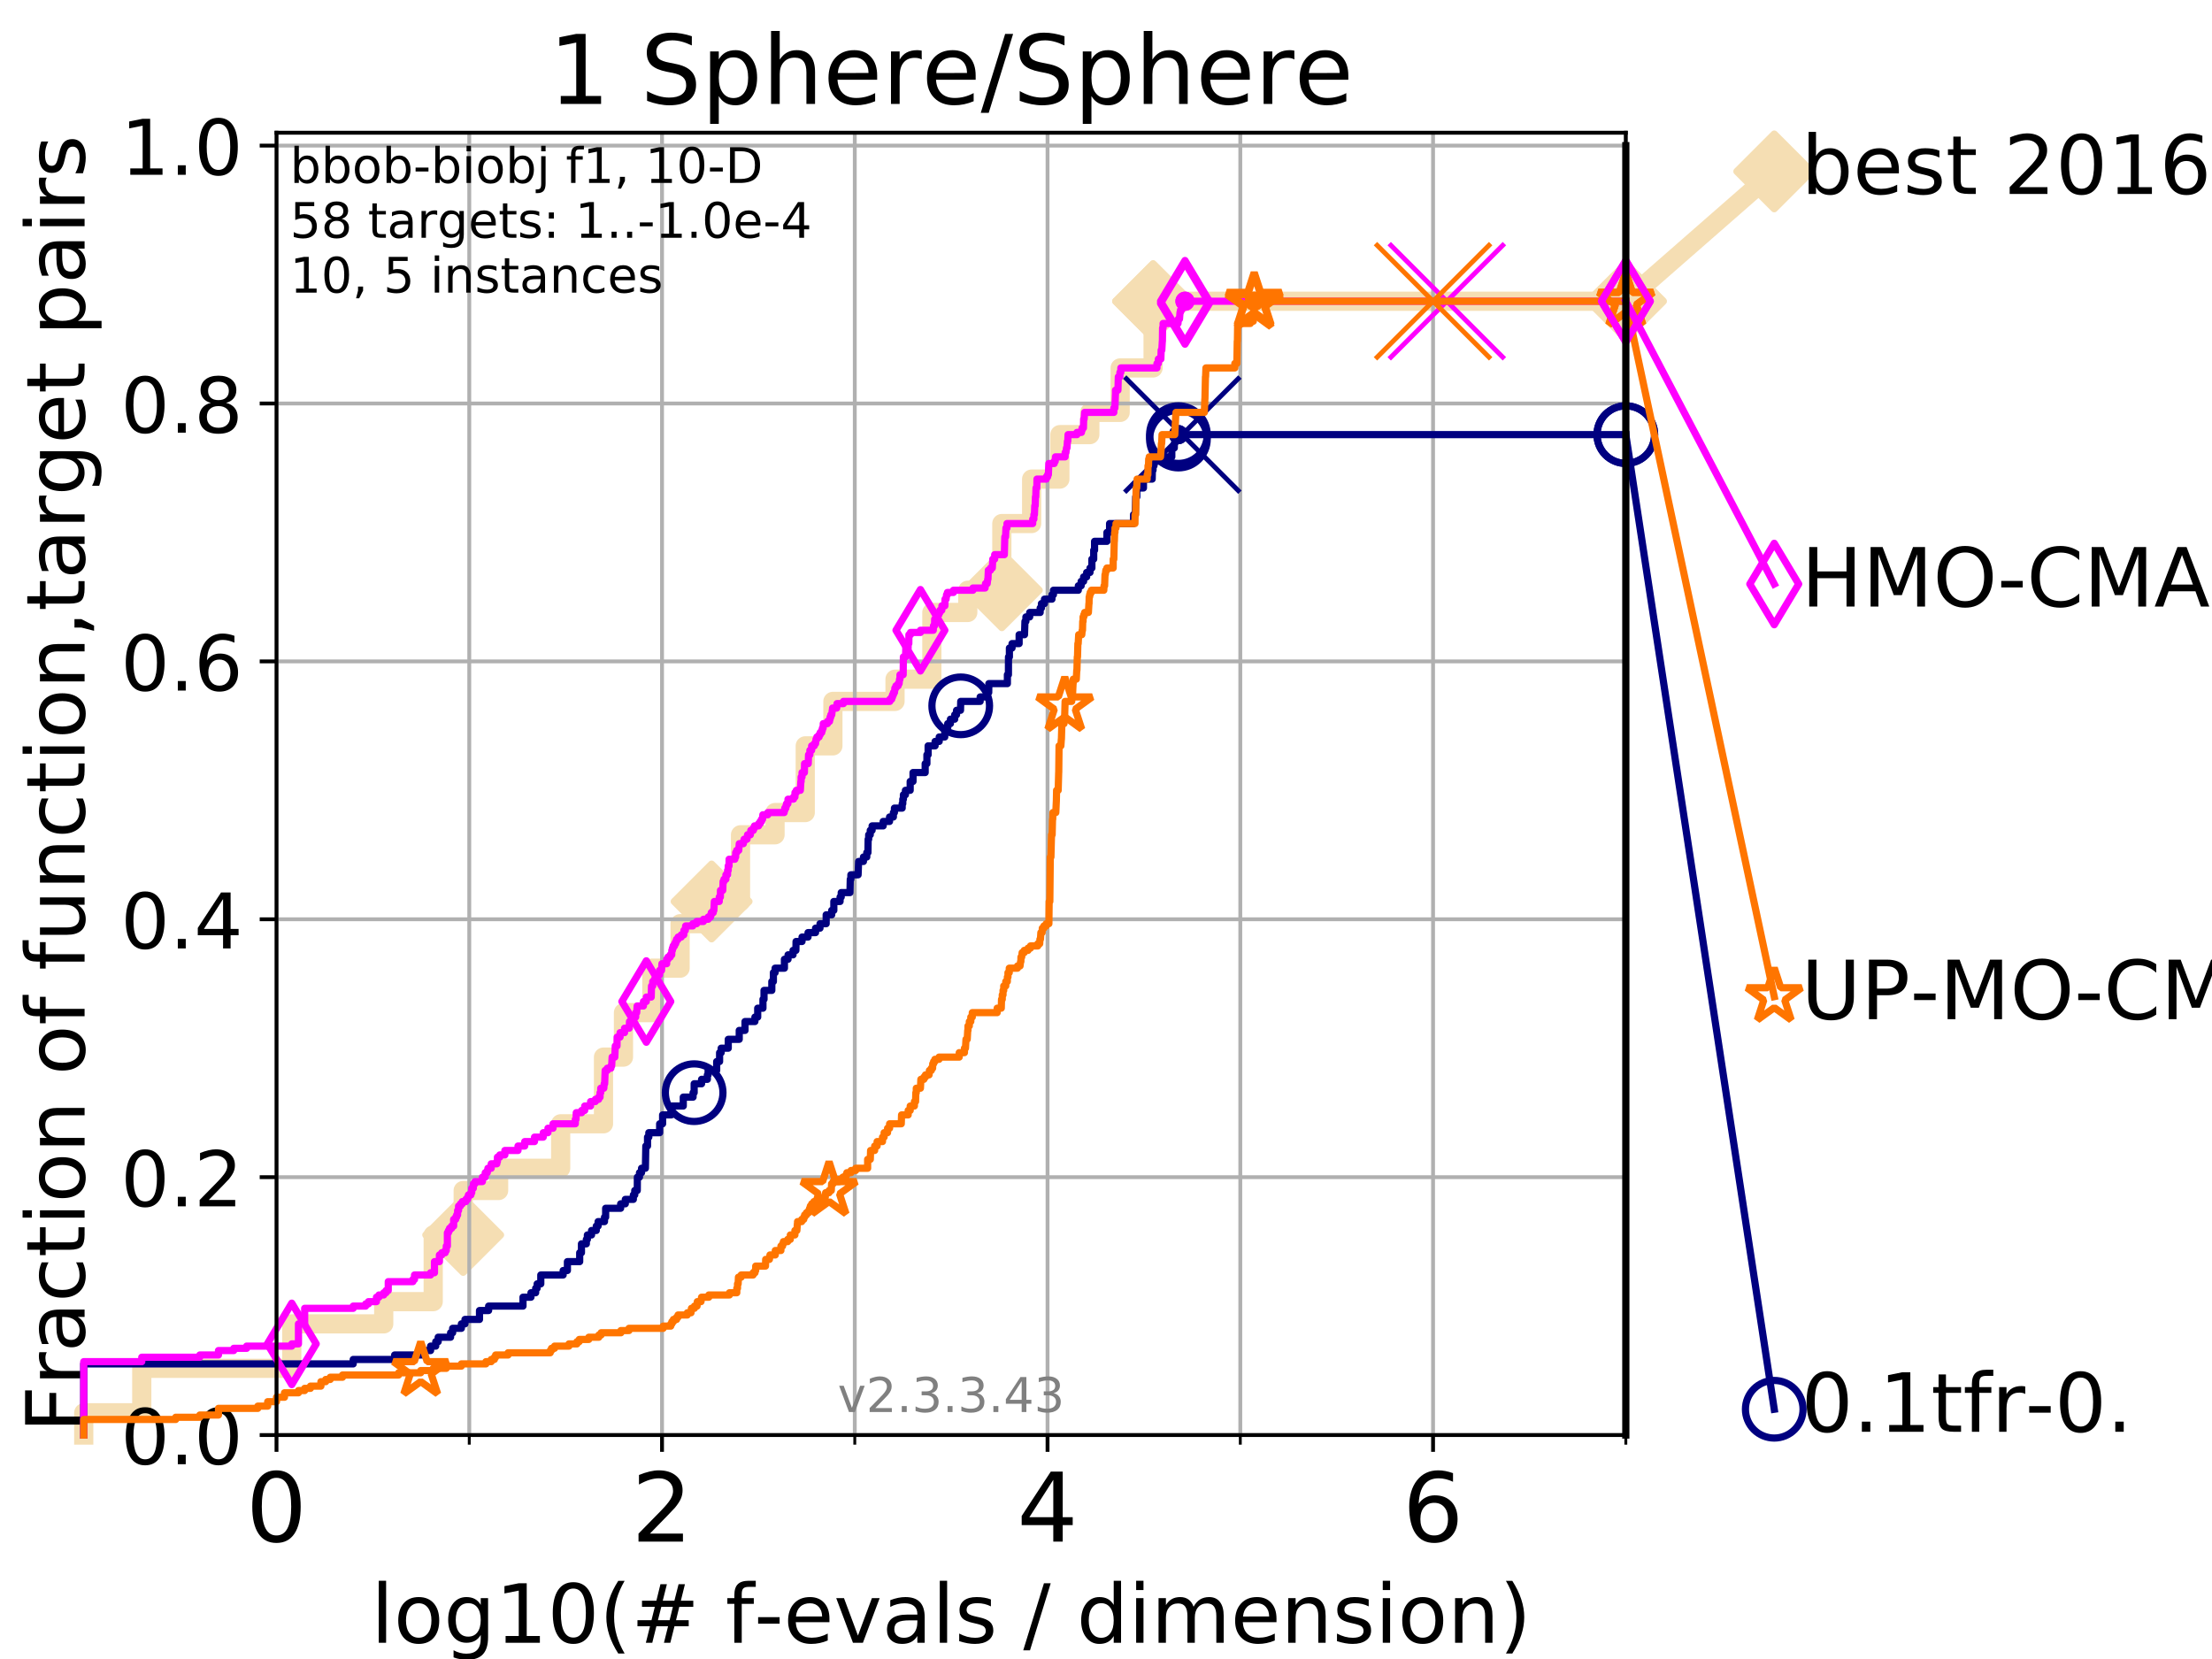 <?xml version="1.0" encoding="utf-8" standalone="no"?>
<!DOCTYPE svg PUBLIC "-//W3C//DTD SVG 1.1//EN"
  "http://www.w3.org/Graphics/SVG/1.1/DTD/svg11.dtd">
<!-- Created with matplotlib (https://matplotlib.org/) -->
<svg height="345.6pt" version="1.1" viewBox="0 0 460.8 345.6" width="460.8pt" xmlns="http://www.w3.org/2000/svg" xmlns:xlink="http://www.w3.org/1999/xlink">
 <defs>
  <style type="text/css">
*{stroke-linecap:butt;stroke-linejoin:round;}
  </style>
 </defs>
 <g id="figure_1">
  <g id="patch_1">
   <path d="M 0 345.6 
L 460.8 345.6 
L 460.8 0 
L 0 0 
z
" style="fill:#ffffff;"/>
  </g>
  <g id="axes_1">
   <g id="patch_2">
    <path d="M 57.6 298.944 
L 338.688 298.944 
L 338.688 27.648 
L 57.6 27.648 
z
" style="fill:#ffffff;"/>
   </g>
   <g id="line2d_1">
    <path d="M 17.445 298.944 
L 17.445 294.313 
L 29.533 294.313 
L 29.533 285.05 
L 60.78 285.05 
L 60.78 275.788 
L 79.939 275.788 
L 79.939 271.157 
L 90.243 271.157 
L 90.243 257.263 
L 96.49 257.263 
L 96.49 248.001 
L 103.871 248.001 
L 103.871 243.37 
L 116.798 243.37 
L 116.798 234.107 
L 125.718 234.107 
L 125.718 220.214 
L 129.881 220.214 
L 129.881 210.951 
L 135.8 210.951 
L 135.8 201.689 
L 141.676 201.689 
L 141.676 192.426 
L 148.239 192.426 
L 148.239 187.795 
L 154.263 187.795 
L 154.263 173.901 
L 161.452 173.901 
L 161.452 169.27 
L 167.748 169.27 
L 167.748 155.377 
L 173.508 155.377 
L 173.508 146.114 
L 186.449 146.114 
L 186.449 141.483 
L 194.122 141.483 
L 194.122 127.589 
L 201.606 127.589 
L 201.606 122.958 
L 208.7 122.958 
L 208.7 109.065 
L 214.909 109.065 
L 214.909 99.802 
L 220.793 99.802 
L 220.793 90.54 
L 227.03 90.54 
L 227.03 85.909 
L 233.349 85.909 
L 233.349 76.646 
L 240.207 76.646 
L 240.207 62.753 
L 338.688 62.753 
" style="fill:none;stroke:#f5deb3;stroke-linecap:square;stroke-width:4;"/>
   </g>
   <g id="line2d_2">
    <defs>
     <path d="M 0 7.778 
L 7.778 0 
L 0 -7.778 
L -7.778 0 
z
" id="mb85455adb8" style="stroke:#f5deb3;stroke-linejoin:miter;stroke-width:1.5;"/>
    </defs>
    <g>
     <use style="fill:#f5deb3;stroke:#f5deb3;stroke-linejoin:miter;stroke-width:1.5;" x="96.49" xlink:href="#mb85455adb8" y="257.263"/>
     <use style="fill:#f5deb3;stroke:#f5deb3;stroke-linejoin:miter;stroke-width:1.5;" x="148.239" xlink:href="#mb85455adb8" y="187.795"/>
     <use style="fill:#f5deb3;stroke:#f5deb3;stroke-linejoin:miter;stroke-width:1.5;" x="208.7" xlink:href="#mb85455adb8" y="122.958"/>
     <use style="fill:#f5deb3;stroke:#f5deb3;stroke-linejoin:miter;stroke-width:1.5;" x="240.207" xlink:href="#mb85455adb8" y="62.753"/>
     <use style="fill:#f5deb3;stroke:#f5deb3;stroke-linejoin:miter;stroke-width:1.5;" x="240.207" xlink:href="#mb85455adb8" y="62.753"/>
     <use style="fill:#f5deb3;stroke:#f5deb3;stroke-linejoin:miter;stroke-width:1.5;" x="338.688" xlink:href="#mb85455adb8" y="62.753"/>
    </g>
   </g>
   <g id="line2d_3">
    <path style="fill:none;stroke:#f5deb3;stroke-linecap:square;stroke-width:4;"/>
    <g/>
   </g>
   <g id="line2d_4">
    <path d="M 338.688 62.753 
L 369.608 35.706 
" style="fill:none;stroke:#f5deb3;stroke-linecap:square;stroke-width:4;"/>
    <g>
     <use style="fill:#f5deb3;stroke:#f5deb3;stroke-linejoin:miter;stroke-width:1.5;" x="338.688" xlink:href="#mb85455adb8" y="62.753"/>
     <use style="fill:#f5deb3;stroke:#f5deb3;stroke-linejoin:miter;stroke-width:1.5;" x="369.608" xlink:href="#mb85455adb8" y="35.706"/>
    </g>
   </g>
   <g id="matplotlib.axis_1">
    <g id="xtick_1">
     <g id="line2d_5">
      <path clip-path="url(#p0db7ec80e2)" d="M 57.6 298.944 
L 57.6 27.648 
" style="fill:none;stroke:#b0b0b0;stroke-linecap:square;stroke-width:0.8;"/>
     </g>
     <g id="line2d_6">
      <defs>
       <path d="M 0 0 
L 0 3.5 
" id="ma90be0c2f1" style="stroke:#000000;stroke-width:0.8;"/>
      </defs>
      <g>
       <use style="stroke:#000000;stroke-width:0.8;" x="57.6" xlink:href="#ma90be0c2f1" y="298.944"/>
      </g>
     </g>
     <g id="text_1">
      <!-- 0 -->
      <defs>
       <path d="M 31.781 66.406 
Q 24.172 66.406 20.328 58.906 
Q 16.5 51.422 16.5 36.375 
Q 16.5 21.391 20.328 13.891 
Q 24.172 6.391 31.781 6.391 
Q 39.453 6.391 43.281 13.891 
Q 47.125 21.391 47.125 36.375 
Q 47.125 51.422 43.281 58.906 
Q 39.453 66.406 31.781 66.406 
z
M 31.781 74.219 
Q 44.047 74.219 50.516 64.516 
Q 56.984 54.828 56.984 36.375 
Q 56.984 17.969 50.516 8.266 
Q 44.047 -1.422 31.781 -1.422 
Q 19.531 -1.422 13.062 8.266 
Q 6.594 17.969 6.594 36.375 
Q 6.594 54.828 13.062 64.516 
Q 19.531 74.219 31.781 74.219 
z
" id="DejaVuSans-48"/>
      </defs>
      <g transform="translate(51.237 321.141)scale(0.2 -0.2)">
       <use xlink:href="#DejaVuSans-48"/>
      </g>
     </g>
    </g>
    <g id="xtick_2">
     <g id="line2d_7">
      <path clip-path="url(#p0db7ec80e2)" d="M 137.911 298.944 
L 137.911 27.648 
" style="fill:none;stroke:#b0b0b0;stroke-linecap:square;stroke-width:0.8;"/>
     </g>
     <g id="line2d_8">
      <g>
       <use style="stroke:#000000;stroke-width:0.8;" x="137.911" xlink:href="#ma90be0c2f1" y="298.944"/>
      </g>
     </g>
     <g id="text_2">
      <!-- 2 -->
      <defs>
       <path d="M 19.188 8.297 
L 53.609 8.297 
L 53.609 0 
L 7.328 0 
L 7.328 8.297 
Q 12.938 14.109 22.625 23.891 
Q 32.328 33.688 34.812 36.531 
Q 39.547 41.844 41.422 45.531 
Q 43.312 49.219 43.312 52.781 
Q 43.312 58.594 39.234 62.25 
Q 35.156 65.922 28.609 65.922 
Q 23.969 65.922 18.812 64.312 
Q 13.672 62.703 7.812 59.422 
L 7.812 69.391 
Q 13.766 71.781 18.938 73 
Q 24.125 74.219 28.422 74.219 
Q 39.75 74.219 46.484 68.547 
Q 53.219 62.891 53.219 53.422 
Q 53.219 48.922 51.531 44.891 
Q 49.859 40.875 45.406 35.406 
Q 44.188 33.984 37.641 27.219 
Q 31.109 20.453 19.188 8.297 
z
" id="DejaVuSans-50"/>
      </defs>
      <g transform="translate(131.548 321.141)scale(0.2 -0.2)">
       <use xlink:href="#DejaVuSans-50"/>
      </g>
     </g>
    </g>
    <g id="xtick_3">
     <g id="line2d_9">
      <path clip-path="url(#p0db7ec80e2)" d="M 218.222 298.944 
L 218.222 27.648 
" style="fill:none;stroke:#b0b0b0;stroke-linecap:square;stroke-width:0.8;"/>
     </g>
     <g id="line2d_10">
      <g>
       <use style="stroke:#000000;stroke-width:0.8;" x="218.222" xlink:href="#ma90be0c2f1" y="298.944"/>
      </g>
     </g>
     <g id="text_3">
      <!-- 4 -->
      <defs>
       <path d="M 37.797 64.312 
L 12.891 25.391 
L 37.797 25.391 
z
M 35.203 72.906 
L 47.609 72.906 
L 47.609 25.391 
L 58.016 25.391 
L 58.016 17.188 
L 47.609 17.188 
L 47.609 0 
L 37.797 0 
L 37.797 17.188 
L 4.891 17.188 
L 4.891 26.703 
z
" id="DejaVuSans-52"/>
      </defs>
      <g transform="translate(211.859 321.141)scale(0.2 -0.2)">
       <use xlink:href="#DejaVuSans-52"/>
      </g>
     </g>
    </g>
    <g id="xtick_4">
     <g id="line2d_11">
      <path clip-path="url(#p0db7ec80e2)" d="M 298.533 298.944 
L 298.533 27.648 
" style="fill:none;stroke:#b0b0b0;stroke-linecap:square;stroke-width:0.8;"/>
     </g>
     <g id="line2d_12">
      <g>
       <use style="stroke:#000000;stroke-width:0.8;" x="298.533" xlink:href="#ma90be0c2f1" y="298.944"/>
      </g>
     </g>
     <g id="text_4">
      <!-- 6 -->
      <defs>
       <path d="M 33.016 40.375 
Q 26.375 40.375 22.484 35.828 
Q 18.609 31.297 18.609 23.391 
Q 18.609 15.531 22.484 10.953 
Q 26.375 6.391 33.016 6.391 
Q 39.656 6.391 43.531 10.953 
Q 47.406 15.531 47.406 23.391 
Q 47.406 31.297 43.531 35.828 
Q 39.656 40.375 33.016 40.375 
z
M 52.594 71.297 
L 52.594 62.312 
Q 48.875 64.062 45.094 64.984 
Q 41.312 65.922 37.594 65.922 
Q 27.828 65.922 22.672 59.328 
Q 17.531 52.734 16.797 39.406 
Q 19.672 43.656 24.016 45.922 
Q 28.375 48.188 33.594 48.188 
Q 44.578 48.188 50.953 41.516 
Q 57.328 34.859 57.328 23.391 
Q 57.328 12.156 50.688 5.359 
Q 44.047 -1.422 33.016 -1.422 
Q 20.359 -1.422 13.672 8.266 
Q 6.984 17.969 6.984 36.375 
Q 6.984 53.656 15.188 63.938 
Q 23.391 74.219 37.203 74.219 
Q 40.922 74.219 44.703 73.484 
Q 48.484 72.75 52.594 71.297 
z
" id="DejaVuSans-54"/>
      </defs>
      <g transform="translate(292.17 321.141)scale(0.2 -0.2)">
       <use xlink:href="#DejaVuSans-54"/>
      </g>
     </g>
    </g>
    <g id="xtick_5">
     <g id="line2d_13">
      <path clip-path="url(#p0db7ec80e2)" d="M 97.755 298.944 
L 97.755 27.648 
" style="fill:none;stroke:#b0b0b0;stroke-linecap:square;stroke-width:0.8;"/>
     </g>
     <g id="line2d_14">
      <defs>
       <path d="M 0 0 
L 0 2 
" id="md92b9e38c1" style="stroke:#000000;stroke-width:0.6;"/>
      </defs>
      <g>
       <use style="stroke:#000000;stroke-width:0.6;" x="97.755" xlink:href="#md92b9e38c1" y="298.944"/>
      </g>
     </g>
    </g>
    <g id="xtick_6">
     <g id="line2d_15">
      <path clip-path="url(#p0db7ec80e2)" d="M 178.066 298.944 
L 178.066 27.648 
" style="fill:none;stroke:#b0b0b0;stroke-linecap:square;stroke-width:0.8;"/>
     </g>
     <g id="line2d_16">
      <g>
       <use style="stroke:#000000;stroke-width:0.6;" x="178.066" xlink:href="#md92b9e38c1" y="298.944"/>
      </g>
     </g>
    </g>
    <g id="xtick_7">
     <g id="line2d_17">
      <path clip-path="url(#p0db7ec80e2)" d="M 258.377 298.944 
L 258.377 27.648 
" style="fill:none;stroke:#b0b0b0;stroke-linecap:square;stroke-width:0.8;"/>
     </g>
     <g id="line2d_18">
      <g>
       <use style="stroke:#000000;stroke-width:0.6;" x="258.377" xlink:href="#md92b9e38c1" y="298.944"/>
      </g>
     </g>
    </g>
    <g id="xtick_8">
     <g id="line2d_19">
      <path clip-path="url(#p0db7ec80e2)" d="M 338.688 298.944 
L 338.688 27.648 
" style="fill:none;stroke:#b0b0b0;stroke-linecap:square;stroke-width:0.8;"/>
     </g>
     <g id="line2d_20">
      <g>
       <use style="stroke:#000000;stroke-width:0.6;" x="338.688" xlink:href="#md92b9e38c1" y="298.944"/>
      </g>
     </g>
    </g>
    <g id="text_5">
     <!-- log10(# f-evals / dimension) -->
     <defs>
      <path d="M 9.422 75.984 
L 18.406 75.984 
L 18.406 0 
L 9.422 0 
z
" id="DejaVuSans-108"/>
      <path d="M 30.609 48.391 
Q 23.391 48.391 19.188 42.75 
Q 14.984 37.109 14.984 27.297 
Q 14.984 17.484 19.156 11.844 
Q 23.344 6.203 30.609 6.203 
Q 37.797 6.203 41.984 11.859 
Q 46.188 17.531 46.188 27.297 
Q 46.188 37.016 41.984 42.703 
Q 37.797 48.391 30.609 48.391 
z
M 30.609 56 
Q 42.328 56 49.016 48.375 
Q 55.719 40.766 55.719 27.297 
Q 55.719 13.875 49.016 6.219 
Q 42.328 -1.422 30.609 -1.422 
Q 18.844 -1.422 12.172 6.219 
Q 5.516 13.875 5.516 27.297 
Q 5.516 40.766 12.172 48.375 
Q 18.844 56 30.609 56 
z
" id="DejaVuSans-111"/>
      <path d="M 45.406 27.984 
Q 45.406 37.75 41.375 43.109 
Q 37.359 48.484 30.078 48.484 
Q 22.859 48.484 18.828 43.109 
Q 14.797 37.75 14.797 27.984 
Q 14.797 18.266 18.828 12.891 
Q 22.859 7.516 30.078 7.516 
Q 37.359 7.516 41.375 12.891 
Q 45.406 18.266 45.406 27.984 
z
M 54.391 6.781 
Q 54.391 -7.172 48.188 -13.984 
Q 42 -20.797 29.203 -20.797 
Q 24.469 -20.797 20.266 -20.094 
Q 16.062 -19.391 12.109 -17.922 
L 12.109 -9.188 
Q 16.062 -11.328 19.922 -12.344 
Q 23.781 -13.375 27.781 -13.375 
Q 36.625 -13.375 41.016 -8.766 
Q 45.406 -4.156 45.406 5.172 
L 45.406 9.625 
Q 42.625 4.781 38.281 2.391 
Q 33.938 0 27.875 0 
Q 17.828 0 11.672 7.656 
Q 5.516 15.328 5.516 27.984 
Q 5.516 40.672 11.672 48.328 
Q 17.828 56 27.875 56 
Q 33.938 56 38.281 53.609 
Q 42.625 51.219 45.406 46.391 
L 45.406 54.688 
L 54.391 54.688 
z
" id="DejaVuSans-103"/>
      <path d="M 12.406 8.297 
L 28.516 8.297 
L 28.516 63.922 
L 10.984 60.406 
L 10.984 69.391 
L 28.422 72.906 
L 38.281 72.906 
L 38.281 8.297 
L 54.391 8.297 
L 54.391 0 
L 12.406 0 
z
" id="DejaVuSans-49"/>
      <path d="M 31 75.875 
Q 24.469 64.656 21.281 53.656 
Q 18.109 42.672 18.109 31.391 
Q 18.109 20.125 21.312 9.062 
Q 24.516 -2 31 -13.188 
L 23.188 -13.188 
Q 15.875 -1.703 12.234 9.375 
Q 8.594 20.453 8.594 31.391 
Q 8.594 42.281 12.203 53.312 
Q 15.828 64.359 23.188 75.875 
z
" id="DejaVuSans-40"/>
      <path d="M 51.125 44 
L 36.922 44 
L 32.812 27.688 
L 47.125 27.688 
z
M 43.797 71.781 
L 38.719 51.516 
L 52.984 51.516 
L 58.109 71.781 
L 65.922 71.781 
L 60.891 51.516 
L 76.125 51.516 
L 76.125 44 
L 58.984 44 
L 54.984 27.688 
L 70.516 27.688 
L 70.516 20.219 
L 53.078 20.219 
L 48 0 
L 40.188 0 
L 45.219 20.219 
L 30.906 20.219 
L 25.875 0 
L 18.016 0 
L 23.094 20.219 
L 7.719 20.219 
L 7.719 27.688 
L 24.906 27.688 
L 29 44 
L 13.281 44 
L 13.281 51.516 
L 30.906 51.516 
L 35.891 71.781 
z
" id="DejaVuSans-35"/>
      <path id="DejaVuSans-32"/>
      <path d="M 37.109 75.984 
L 37.109 68.5 
L 28.516 68.5 
Q 23.688 68.5 21.797 66.547 
Q 19.922 64.594 19.922 59.516 
L 19.922 54.688 
L 34.719 54.688 
L 34.719 47.703 
L 19.922 47.703 
L 19.922 0 
L 10.891 0 
L 10.891 47.703 
L 2.297 47.703 
L 2.297 54.688 
L 10.891 54.688 
L 10.891 58.5 
Q 10.891 67.625 15.141 71.797 
Q 19.391 75.984 28.609 75.984 
z
" id="DejaVuSans-102"/>
      <path d="M 4.891 31.391 
L 31.203 31.391 
L 31.203 23.391 
L 4.891 23.391 
z
" id="DejaVuSans-45"/>
      <path d="M 56.203 29.594 
L 56.203 25.203 
L 14.891 25.203 
Q 15.484 15.922 20.484 11.062 
Q 25.484 6.203 34.422 6.203 
Q 39.594 6.203 44.453 7.469 
Q 49.312 8.734 54.109 11.281 
L 54.109 2.781 
Q 49.266 0.734 44.188 -0.344 
Q 39.109 -1.422 33.891 -1.422 
Q 20.797 -1.422 13.156 6.188 
Q 5.516 13.812 5.516 26.812 
Q 5.516 40.234 12.766 48.109 
Q 20.016 56 32.328 56 
Q 43.359 56 49.781 48.891 
Q 56.203 41.797 56.203 29.594 
z
M 47.219 32.234 
Q 47.125 39.594 43.094 43.984 
Q 39.062 48.391 32.422 48.391 
Q 24.906 48.391 20.391 44.141 
Q 15.875 39.891 15.188 32.172 
z
" id="DejaVuSans-101"/>
      <path d="M 2.984 54.688 
L 12.5 54.688 
L 29.594 8.797 
L 46.688 54.688 
L 56.203 54.688 
L 35.688 0 
L 23.484 0 
z
" id="DejaVuSans-118"/>
      <path d="M 34.281 27.484 
Q 23.391 27.484 19.188 25 
Q 14.984 22.516 14.984 16.5 
Q 14.984 11.719 18.141 8.906 
Q 21.297 6.109 26.703 6.109 
Q 34.188 6.109 38.703 11.406 
Q 43.219 16.703 43.219 25.484 
L 43.219 27.484 
z
M 52.203 31.203 
L 52.203 0 
L 43.219 0 
L 43.219 8.297 
Q 40.141 3.328 35.547 0.953 
Q 30.953 -1.422 24.312 -1.422 
Q 15.922 -1.422 10.953 3.297 
Q 6 8.016 6 15.922 
Q 6 25.141 12.172 29.828 
Q 18.359 34.516 30.609 34.516 
L 43.219 34.516 
L 43.219 35.406 
Q 43.219 41.609 39.141 45 
Q 35.062 48.391 27.688 48.391 
Q 23 48.391 18.547 47.266 
Q 14.109 46.141 10.016 43.891 
L 10.016 52.203 
Q 14.938 54.109 19.578 55.047 
Q 24.219 56 28.609 56 
Q 40.484 56 46.344 49.844 
Q 52.203 43.703 52.203 31.203 
z
" id="DejaVuSans-97"/>
      <path d="M 44.281 53.078 
L 44.281 44.578 
Q 40.484 46.531 36.375 47.5 
Q 32.281 48.484 27.875 48.484 
Q 21.188 48.484 17.844 46.438 
Q 14.5 44.391 14.5 40.281 
Q 14.5 37.156 16.891 35.375 
Q 19.281 33.594 26.516 31.984 
L 29.594 31.297 
Q 39.156 29.25 43.188 25.516 
Q 47.219 21.781 47.219 15.094 
Q 47.219 7.469 41.188 3.016 
Q 35.156 -1.422 24.609 -1.422 
Q 20.219 -1.422 15.453 -0.562 
Q 10.688 0.297 5.422 2 
L 5.422 11.281 
Q 10.406 8.688 15.234 7.391 
Q 20.062 6.109 24.812 6.109 
Q 31.156 6.109 34.562 8.281 
Q 37.984 10.453 37.984 14.406 
Q 37.984 18.062 35.516 20.016 
Q 33.062 21.969 24.703 23.781 
L 21.578 24.516 
Q 13.234 26.266 9.516 29.906 
Q 5.812 33.547 5.812 39.891 
Q 5.812 47.609 11.281 51.797 
Q 16.75 56 26.812 56 
Q 31.781 56 36.172 55.266 
Q 40.578 54.547 44.281 53.078 
z
" id="DejaVuSans-115"/>
      <path d="M 25.391 72.906 
L 33.688 72.906 
L 8.297 -9.281 
L 0 -9.281 
z
" id="DejaVuSans-47"/>
      <path d="M 45.406 46.391 
L 45.406 75.984 
L 54.391 75.984 
L 54.391 0 
L 45.406 0 
L 45.406 8.203 
Q 42.578 3.328 38.25 0.953 
Q 33.938 -1.422 27.875 -1.422 
Q 17.969 -1.422 11.734 6.484 
Q 5.516 14.406 5.516 27.297 
Q 5.516 40.188 11.734 48.094 
Q 17.969 56 27.875 56 
Q 33.938 56 38.25 53.625 
Q 42.578 51.266 45.406 46.391 
z
M 14.797 27.297 
Q 14.797 17.391 18.875 11.75 
Q 22.953 6.109 30.078 6.109 
Q 37.203 6.109 41.297 11.75 
Q 45.406 17.391 45.406 27.297 
Q 45.406 37.203 41.297 42.844 
Q 37.203 48.484 30.078 48.484 
Q 22.953 48.484 18.875 42.844 
Q 14.797 37.203 14.797 27.297 
z
" id="DejaVuSans-100"/>
      <path d="M 9.422 54.688 
L 18.406 54.688 
L 18.406 0 
L 9.422 0 
z
M 9.422 75.984 
L 18.406 75.984 
L 18.406 64.594 
L 9.422 64.594 
z
" id="DejaVuSans-105"/>
      <path d="M 52 44.188 
Q 55.375 50.25 60.062 53.125 
Q 64.75 56 71.094 56 
Q 79.641 56 84.281 50.016 
Q 88.922 44.047 88.922 33.016 
L 88.922 0 
L 79.891 0 
L 79.891 32.719 
Q 79.891 40.578 77.094 44.375 
Q 74.312 48.188 68.609 48.188 
Q 61.625 48.188 57.562 43.547 
Q 53.516 38.922 53.516 30.906 
L 53.516 0 
L 44.484 0 
L 44.484 32.719 
Q 44.484 40.625 41.703 44.406 
Q 38.922 48.188 33.109 48.188 
Q 26.219 48.188 22.156 43.531 
Q 18.109 38.875 18.109 30.906 
L 18.109 0 
L 9.078 0 
L 9.078 54.688 
L 18.109 54.688 
L 18.109 46.188 
Q 21.188 51.219 25.484 53.609 
Q 29.781 56 35.688 56 
Q 41.656 56 45.828 52.969 
Q 50 49.953 52 44.188 
z
" id="DejaVuSans-109"/>
      <path d="M 54.891 33.016 
L 54.891 0 
L 45.906 0 
L 45.906 32.719 
Q 45.906 40.484 42.875 44.328 
Q 39.844 48.188 33.797 48.188 
Q 26.516 48.188 22.312 43.547 
Q 18.109 38.922 18.109 30.906 
L 18.109 0 
L 9.078 0 
L 9.078 54.688 
L 18.109 54.688 
L 18.109 46.188 
Q 21.344 51.125 25.703 53.562 
Q 30.078 56 35.797 56 
Q 45.219 56 50.047 50.172 
Q 54.891 44.344 54.891 33.016 
z
" id="DejaVuSans-110"/>
      <path d="M 8.016 75.875 
L 15.828 75.875 
Q 23.141 64.359 26.781 53.312 
Q 30.422 42.281 30.422 31.391 
Q 30.422 20.453 26.781 9.375 
Q 23.141 -1.703 15.828 -13.188 
L 8.016 -13.188 
Q 14.5 -2 17.703 9.062 
Q 20.906 20.125 20.906 31.391 
Q 20.906 42.672 17.703 53.656 
Q 14.5 64.656 8.016 75.875 
z
" id="DejaVuSans-41"/>
     </defs>
     <g transform="translate(77.303 342.218)scale(0.17 -0.17)">
      <use xlink:href="#DejaVuSans-108"/>
      <use x="27.783" xlink:href="#DejaVuSans-111"/>
      <use x="88.965" xlink:href="#DejaVuSans-103"/>
      <use x="152.441" xlink:href="#DejaVuSans-49"/>
      <use x="216.064" xlink:href="#DejaVuSans-48"/>
      <use x="279.688" xlink:href="#DejaVuSans-40"/>
      <use x="318.701" xlink:href="#DejaVuSans-35"/>
      <use x="402.49" xlink:href="#DejaVuSans-32"/>
      <use x="434.277" xlink:href="#DejaVuSans-102"/>
      <use x="469.404" xlink:href="#DejaVuSans-45"/>
      <use x="505.488" xlink:href="#DejaVuSans-101"/>
      <use x="567.012" xlink:href="#DejaVuSans-118"/>
      <use x="626.191" xlink:href="#DejaVuSans-97"/>
      <use x="687.471" xlink:href="#DejaVuSans-108"/>
      <use x="715.254" xlink:href="#DejaVuSans-115"/>
      <use x="767.354" xlink:href="#DejaVuSans-32"/>
      <use x="799.141" xlink:href="#DejaVuSans-47"/>
      <use x="832.832" xlink:href="#DejaVuSans-32"/>
      <use x="864.619" xlink:href="#DejaVuSans-100"/>
      <use x="928.096" xlink:href="#DejaVuSans-105"/>
      <use x="955.879" xlink:href="#DejaVuSans-109"/>
      <use x="1053.291" xlink:href="#DejaVuSans-101"/>
      <use x="1114.814" xlink:href="#DejaVuSans-110"/>
      <use x="1178.193" xlink:href="#DejaVuSans-115"/>
      <use x="1230.293" xlink:href="#DejaVuSans-105"/>
      <use x="1258.076" xlink:href="#DejaVuSans-111"/>
      <use x="1319.258" xlink:href="#DejaVuSans-110"/>
      <use x="1382.637" xlink:href="#DejaVuSans-41"/>
     </g>
    </g>
   </g>
   <g id="matplotlib.axis_2">
    <g id="ytick_1">
     <g id="line2d_21">
      <path clip-path="url(#p0db7ec80e2)" d="M 57.6 298.944 
L 338.688 298.944 
" style="fill:none;stroke:#b0b0b0;stroke-linecap:square;stroke-width:0.8;"/>
     </g>
     <g id="line2d_22">
      <defs>
       <path d="M 0 0 
L -3.5 0 
" id="m3b701e4f11" style="stroke:#000000;stroke-width:0.8;"/>
      </defs>
      <g>
       <use style="stroke:#000000;stroke-width:0.8;" x="57.6" xlink:href="#m3b701e4f11" y="298.944"/>
      </g>
     </g>
     <g id="text_6">
      <!-- 0.0 -->
      <defs>
       <path d="M 10.688 12.406 
L 21 12.406 
L 21 0 
L 10.688 0 
z
" id="DejaVuSans-46"/>
      </defs>
      <g transform="translate(25.155 305.023)scale(0.16 -0.16)">
       <use xlink:href="#DejaVuSans-48"/>
       <use x="63.623" xlink:href="#DejaVuSans-46"/>
       <use x="95.41" xlink:href="#DejaVuSans-48"/>
      </g>
     </g>
    </g>
    <g id="ytick_2">
     <g id="line2d_23">
      <path clip-path="url(#p0db7ec80e2)" d="M 57.6 245.222 
L 338.688 245.222 
" style="fill:none;stroke:#b0b0b0;stroke-linecap:square;stroke-width:0.8;"/>
     </g>
     <g id="line2d_24">
      <g>
       <use style="stroke:#000000;stroke-width:0.8;" x="57.6" xlink:href="#m3b701e4f11" y="245.222"/>
      </g>
     </g>
     <g id="text_7">
      <!-- 0.2 -->
      <g transform="translate(25.155 251.301)scale(0.16 -0.16)">
       <use xlink:href="#DejaVuSans-48"/>
       <use x="63.623" xlink:href="#DejaVuSans-46"/>
       <use x="95.41" xlink:href="#DejaVuSans-50"/>
      </g>
     </g>
    </g>
    <g id="ytick_3">
     <g id="line2d_25">
      <path clip-path="url(#p0db7ec80e2)" d="M 57.6 191.5 
L 338.688 191.5 
" style="fill:none;stroke:#b0b0b0;stroke-linecap:square;stroke-width:0.8;"/>
     </g>
     <g id="line2d_26">
      <g>
       <use style="stroke:#000000;stroke-width:0.8;" x="57.6" xlink:href="#m3b701e4f11" y="191.5"/>
      </g>
     </g>
     <g id="text_8">
      <!-- 0.4 -->
      <g transform="translate(25.155 197.579)scale(0.16 -0.16)">
       <use xlink:href="#DejaVuSans-48"/>
       <use x="63.623" xlink:href="#DejaVuSans-46"/>
       <use x="95.41" xlink:href="#DejaVuSans-52"/>
      </g>
     </g>
    </g>
    <g id="ytick_4">
     <g id="line2d_27">
      <path clip-path="url(#p0db7ec80e2)" d="M 57.6 137.778 
L 338.688 137.778 
" style="fill:none;stroke:#b0b0b0;stroke-linecap:square;stroke-width:0.8;"/>
     </g>
     <g id="line2d_28">
      <g>
       <use style="stroke:#000000;stroke-width:0.8;" x="57.6" xlink:href="#m3b701e4f11" y="137.778"/>
      </g>
     </g>
     <g id="text_9">
      <!-- 0.6 -->
      <g transform="translate(25.155 143.857)scale(0.16 -0.16)">
       <use xlink:href="#DejaVuSans-48"/>
       <use x="63.623" xlink:href="#DejaVuSans-46"/>
       <use x="95.41" xlink:href="#DejaVuSans-54"/>
      </g>
     </g>
    </g>
    <g id="ytick_5">
     <g id="line2d_29">
      <path clip-path="url(#p0db7ec80e2)" d="M 57.6 84.056 
L 338.688 84.056 
" style="fill:none;stroke:#b0b0b0;stroke-linecap:square;stroke-width:0.8;"/>
     </g>
     <g id="line2d_30">
      <g>
       <use style="stroke:#000000;stroke-width:0.8;" x="57.6" xlink:href="#m3b701e4f11" y="84.056"/>
      </g>
     </g>
     <g id="text_10">
      <!-- 0.8 -->
      <defs>
       <path d="M 31.781 34.625 
Q 24.75 34.625 20.719 30.859 
Q 16.703 27.094 16.703 20.516 
Q 16.703 13.922 20.719 10.156 
Q 24.75 6.391 31.781 6.391 
Q 38.812 6.391 42.859 10.172 
Q 46.922 13.969 46.922 20.516 
Q 46.922 27.094 42.891 30.859 
Q 38.875 34.625 31.781 34.625 
z
M 21.922 38.812 
Q 15.578 40.375 12.031 44.719 
Q 8.5 49.078 8.5 55.328 
Q 8.5 64.062 14.719 69.141 
Q 20.953 74.219 31.781 74.219 
Q 42.672 74.219 48.875 69.141 
Q 55.078 64.062 55.078 55.328 
Q 55.078 49.078 51.531 44.719 
Q 48 40.375 41.703 38.812 
Q 48.828 37.156 52.797 32.312 
Q 56.781 27.484 56.781 20.516 
Q 56.781 9.906 50.312 4.234 
Q 43.844 -1.422 31.781 -1.422 
Q 19.734 -1.422 13.25 4.234 
Q 6.781 9.906 6.781 20.516 
Q 6.781 27.484 10.781 32.312 
Q 14.797 37.156 21.922 38.812 
z
M 18.312 54.391 
Q 18.312 48.734 21.844 45.562 
Q 25.391 42.391 31.781 42.391 
Q 38.141 42.391 41.719 45.562 
Q 45.312 48.734 45.312 54.391 
Q 45.312 60.062 41.719 63.234 
Q 38.141 66.406 31.781 66.406 
Q 25.391 66.406 21.844 63.234 
Q 18.312 60.062 18.312 54.391 
z
" id="DejaVuSans-56"/>
      </defs>
      <g transform="translate(25.155 90.135)scale(0.16 -0.16)">
       <use xlink:href="#DejaVuSans-48"/>
       <use x="63.623" xlink:href="#DejaVuSans-46"/>
       <use x="95.41" xlink:href="#DejaVuSans-56"/>
      </g>
     </g>
    </g>
    <g id="ytick_6">
     <g id="line2d_31">
      <path clip-path="url(#p0db7ec80e2)" d="M 57.6 30.334 
L 338.688 30.334 
" style="fill:none;stroke:#b0b0b0;stroke-linecap:square;stroke-width:0.8;"/>
     </g>
     <g id="line2d_32">
      <g>
       <use style="stroke:#000000;stroke-width:0.8;" x="57.6" xlink:href="#m3b701e4f11" y="30.334"/>
      </g>
     </g>
     <g id="text_11">
      <!-- 1.0 -->
      <g transform="translate(25.155 36.413)scale(0.16 -0.16)">
       <use xlink:href="#DejaVuSans-49"/>
       <use x="63.623" xlink:href="#DejaVuSans-46"/>
       <use x="95.41" xlink:href="#DejaVuSans-48"/>
      </g>
     </g>
    </g>
    <g id="text_12">
     <!-- Fraction of function,target pairs -->
     <defs>
      <path d="M 9.812 72.906 
L 51.703 72.906 
L 51.703 64.594 
L 19.672 64.594 
L 19.672 43.109 
L 48.578 43.109 
L 48.578 34.812 
L 19.672 34.812 
L 19.672 0 
L 9.812 0 
z
" id="DejaVuSans-70"/>
      <path d="M 41.109 46.297 
Q 39.594 47.172 37.812 47.578 
Q 36.031 48 33.891 48 
Q 26.266 48 22.188 43.047 
Q 18.109 38.094 18.109 28.812 
L 18.109 0 
L 9.078 0 
L 9.078 54.688 
L 18.109 54.688 
L 18.109 46.188 
Q 20.953 51.172 25.484 53.578 
Q 30.031 56 36.531 56 
Q 37.453 56 38.578 55.875 
Q 39.703 55.766 41.062 55.516 
z
" id="DejaVuSans-114"/>
      <path d="M 48.781 52.594 
L 48.781 44.188 
Q 44.969 46.297 41.141 47.344 
Q 37.312 48.391 33.406 48.391 
Q 24.656 48.391 19.812 42.844 
Q 14.984 37.312 14.984 27.297 
Q 14.984 17.281 19.812 11.734 
Q 24.656 6.203 33.406 6.203 
Q 37.312 6.203 41.141 7.25 
Q 44.969 8.297 48.781 10.406 
L 48.781 2.094 
Q 45.016 0.344 40.984 -0.531 
Q 36.969 -1.422 32.422 -1.422 
Q 20.062 -1.422 12.781 6.344 
Q 5.516 14.109 5.516 27.297 
Q 5.516 40.672 12.859 48.328 
Q 20.219 56 33.016 56 
Q 37.156 56 41.109 55.141 
Q 45.062 54.297 48.781 52.594 
z
" id="DejaVuSans-99"/>
      <path d="M 18.312 70.219 
L 18.312 54.688 
L 36.812 54.688 
L 36.812 47.703 
L 18.312 47.703 
L 18.312 18.016 
Q 18.312 11.328 20.141 9.422 
Q 21.969 7.516 27.594 7.516 
L 36.812 7.516 
L 36.812 0 
L 27.594 0 
Q 17.188 0 13.234 3.875 
Q 9.281 7.766 9.281 18.016 
L 9.281 47.703 
L 2.688 47.703 
L 2.688 54.688 
L 9.281 54.688 
L 9.281 70.219 
z
" id="DejaVuSans-116"/>
      <path d="M 8.5 21.578 
L 8.5 54.688 
L 17.484 54.688 
L 17.484 21.922 
Q 17.484 14.156 20.5 10.266 
Q 23.531 6.391 29.594 6.391 
Q 36.859 6.391 41.078 11.031 
Q 45.312 15.672 45.312 23.688 
L 45.312 54.688 
L 54.297 54.688 
L 54.297 0 
L 45.312 0 
L 45.312 8.406 
Q 42.047 3.422 37.719 1 
Q 33.406 -1.422 27.688 -1.422 
Q 18.266 -1.422 13.375 4.438 
Q 8.5 10.297 8.5 21.578 
z
M 31.109 56 
z
" id="DejaVuSans-117"/>
      <path d="M 11.719 12.406 
L 22.016 12.406 
L 22.016 4 
L 14.016 -11.625 
L 7.719 -11.625 
L 11.719 4 
z
" id="DejaVuSans-44"/>
      <path d="M 18.109 8.203 
L 18.109 -20.797 
L 9.078 -20.797 
L 9.078 54.688 
L 18.109 54.688 
L 18.109 46.391 
Q 20.953 51.266 25.266 53.625 
Q 29.594 56 35.594 56 
Q 45.562 56 51.781 48.094 
Q 58.016 40.188 58.016 27.297 
Q 58.016 14.406 51.781 6.484 
Q 45.562 -1.422 35.594 -1.422 
Q 29.594 -1.422 25.266 0.953 
Q 20.953 3.328 18.109 8.203 
z
M 48.688 27.297 
Q 48.688 37.203 44.609 42.844 
Q 40.531 48.484 33.406 48.484 
Q 26.266 48.484 22.188 42.844 
Q 18.109 37.203 18.109 27.297 
Q 18.109 17.391 22.188 11.75 
Q 26.266 6.109 33.406 6.109 
Q 40.531 6.109 44.609 11.75 
Q 48.688 17.391 48.688 27.297 
z
" id="DejaVuSans-112"/>
     </defs>
     <g transform="translate(17.62 298.435)rotate(-90)scale(0.17 -0.17)">
      <use xlink:href="#DejaVuSans-70"/>
      <use x="57.41" xlink:href="#DejaVuSans-114"/>
      <use x="98.523" xlink:href="#DejaVuSans-97"/>
      <use x="159.803" xlink:href="#DejaVuSans-99"/>
      <use x="214.783" xlink:href="#DejaVuSans-116"/>
      <use x="253.992" xlink:href="#DejaVuSans-105"/>
      <use x="281.775" xlink:href="#DejaVuSans-111"/>
      <use x="342.957" xlink:href="#DejaVuSans-110"/>
      <use x="406.336" xlink:href="#DejaVuSans-32"/>
      <use x="438.123" xlink:href="#DejaVuSans-111"/>
      <use x="499.305" xlink:href="#DejaVuSans-102"/>
      <use x="534.51" xlink:href="#DejaVuSans-32"/>
      <use x="566.297" xlink:href="#DejaVuSans-102"/>
      <use x="601.502" xlink:href="#DejaVuSans-117"/>
      <use x="664.881" xlink:href="#DejaVuSans-110"/>
      <use x="728.26" xlink:href="#DejaVuSans-99"/>
      <use x="783.24" xlink:href="#DejaVuSans-116"/>
      <use x="822.449" xlink:href="#DejaVuSans-105"/>
      <use x="850.232" xlink:href="#DejaVuSans-111"/>
      <use x="911.414" xlink:href="#DejaVuSans-110"/>
      <use x="974.793" xlink:href="#DejaVuSans-44"/>
      <use x="1006.58" xlink:href="#DejaVuSans-116"/>
      <use x="1045.789" xlink:href="#DejaVuSans-97"/>
      <use x="1107.068" xlink:href="#DejaVuSans-114"/>
      <use x="1148.166" xlink:href="#DejaVuSans-103"/>
      <use x="1211.643" xlink:href="#DejaVuSans-101"/>
      <use x="1273.166" xlink:href="#DejaVuSans-116"/>
      <use x="1312.375" xlink:href="#DejaVuSans-32"/>
      <use x="1344.162" xlink:href="#DejaVuSans-112"/>
      <use x="1407.639" xlink:href="#DejaVuSans-97"/>
      <use x="1468.918" xlink:href="#DejaVuSans-105"/>
      <use x="1496.701" xlink:href="#DejaVuSans-114"/>
      <use x="1537.814" xlink:href="#DejaVuSans-115"/>
     </g>
    </g>
   </g>
   <g id="line2d_33">
    <defs>
     <path d="M 0 1.5 
C 0.398 1.5 0.779 1.342 1.061 1.061 
C 1.342 0.779 1.5 0.398 1.5 0 
C 1.5 -0.398 1.342 -0.779 1.061 -1.061 
C 0.779 -1.342 0.398 -1.5 0 -1.5 
C -0.398 -1.5 -0.779 -1.342 -1.061 -1.061 
C -1.342 -0.779 -1.5 -0.398 -1.5 0 
C -1.5 0.398 -1.342 0.779 -1.061 1.061 
C -0.779 1.342 -0.398 1.5 0 1.5 
z
" id="m463c78477c" style="stroke:#f5deb3;"/>
    </defs>
    <g>
     <use style="fill:#f5deb3;stroke:#f5deb3;" x="240.207" xlink:href="#m463c78477c" y="62.753"/>
     <use style="fill:#f5deb3;stroke:#f5deb3;" x="240.207" xlink:href="#m463c78477c" y="62.753"/>
    </g>
   </g>
   <g id="line2d_34">
    <defs>
     <path d="M 0 1.5 
C 0.398 1.5 0.779 1.342 1.061 1.061 
C 1.342 0.779 1.5 0.398 1.5 0 
C 1.5 -0.398 1.342 -0.779 1.061 -1.061 
C 0.779 -1.342 0.398 -1.5 0 -1.5 
C -0.398 -1.5 -0.779 -1.342 -1.061 -1.061 
C -1.342 -0.779 -1.5 -0.398 -1.5 0 
C -1.5 0.398 -1.342 0.779 -1.061 1.061 
C -0.779 1.342 -0.398 1.5 0 1.5 
z
" id="mee583f7c22" style="stroke:#000080;"/>
    </defs>
    <g>
     <use style="fill:#000080;stroke:#000080;" x="245.485" xlink:href="#mee583f7c22" y="90.54"/>
     <use style="fill:#000080;stroke:#000080;" x="245.485" xlink:href="#mee583f7c22" y="90.54"/>
    </g>
   </g>
   <g id="line2d_35">
    <path d="M 17.445 298.944 
L 17.445 284.124 
L 73.579 284.124 
L 73.579 283.198 
L 82.207 283.198 
L 82.207 282.272 
L 88.256 282.272 
L 88.256 281.345 
L 89.698 281.345 
L 89.698 280.419 
L 90.771 280.419 
L 90.771 279.493 
L 91.284 279.493 
L 91.284 278.567 
L 93.864 278.567 
L 93.864 277.64 
L 94.295 277.64 
L 94.295 276.714 
L 96.111 276.714 
L 96.111 275.788 
L 96.861 275.788 
L 96.861 274.862 
L 99.887 274.862 
L 99.887 273.009 
L 101.786 273.009 
L 101.786 272.083 
L 108.949 272.083 
L 108.949 270.231 
L 110.611 270.231 
L 110.611 269.304 
L 111.585 269.304 
L 111.585 268.378 
L 111.897 268.378 
L 111.897 267.452 
L 112.656 267.452 
L 112.656 265.599 
L 117.317 265.599 
L 117.317 264.673 
L 118.203 264.673 
L 118.203 262.821 
L 120.759 262.821 
L 120.759 260.968 
L 121.128 260.968 
L 121.128 259.116 
L 122.148 259.116 
L 122.148 258.189 
L 122.362 258.189 
L 122.362 257.263 
L 123.233 257.263 
L 123.233 256.337 
L 124.216 256.337 
L 124.216 255.411 
L 124.595 255.411 
L 124.595 254.484 
L 125.927 254.484 
L 125.927 253.558 
L 126.168 253.558 
L 126.168 251.706 
L 129.291 251.706 
L 129.291 250.779 
L 130.264 250.779 
L 130.264 249.853 
L 131.938 249.853 
L 131.938 248.927 
L 132.23 248.927 
L 132.23 248.001 
L 132.754 248.001 
L 132.777 245.222 
L 133.216 245.222 
L 133.216 244.296 
L 133.645 244.296 
L 133.645 243.37 
L 134.45 243.37 
L 134.535 238.738 
L 134.891 238.738 
L 134.891 236.886 
L 135.159 236.886 
L 135.159 235.96 
L 137.416 235.96 
L 137.416 234.107 
L 138.033 234.107 
L 138.033 232.255 
L 139.84 232.255 
L 139.84 230.402 
L 142.338 230.402 
L 142.338 228.55 
L 144.379 228.55 
L 144.379 227.623 
L 144.606 227.623 
L 144.606 225.771 
L 146.151 225.771 
L 146.151 224.845 
L 147.358 224.845 
L 147.358 223.918 
L 147.51 223.918 
L 147.51 222.992 
L 149.296 222.992 
L 149.296 221.14 
L 149.903 221.14 
L 149.903 219.287 
L 150.233 219.287 
L 150.233 218.361 
L 151.708 218.361 
L 151.708 216.509 
L 153.995 216.509 
L 153.995 214.656 
L 155.2 214.656 
L 155.2 212.804 
L 157.261 212.804 
L 157.261 211.877 
L 157.843 211.877 
L 157.843 210.025 
L 158.937 210.025 
L 158.937 208.172 
L 159.16 208.172 
L 159.16 206.32 
L 160.784 206.32 
L 160.784 204.467 
L 161.11 204.467 
L 161.11 202.615 
L 161.47 202.615 
L 161.47 201.689 
L 163.409 201.689 
L 163.409 199.836 
L 164.164 199.836 
L 164.164 198.91 
L 165.205 198.91 
L 165.205 197.984 
L 165.8 197.984 
L 165.831 196.131 
L 167.077 196.131 
L 167.077 195.205 
L 168.327 195.205 
L 168.327 194.279 
L 169.895 194.279 
L 169.895 193.353 
L 170.82 193.353 
L 170.82 192.426 
L 172.106 192.426 
L 172.106 190.574 
L 173.26 190.574 
L 173.26 189.648 
L 173.702 189.648 
L 173.702 187.795 
L 175.003 187.795 
L 175.003 186.869 
L 175.24 186.869 
L 175.24 185.943 
L 177.061 185.943 
L 177.126 183.164 
L 177.251 183.164 
L 177.251 182.238 
L 178.757 182.238 
L 178.866 179.459 
L 179.869 179.459 
L 179.869 178.533 
L 180.564 178.533 
L 180.564 177.606 
L 180.81 177.606 
L 180.85 174.828 
L 180.962 174.828 
L 180.962 173.901 
L 181.289 173.901 
L 181.289 172.975 
L 181.676 172.975 
L 181.676 172.049 
L 183.981 172.049 
L 183.981 171.123 
L 185.307 171.123 
L 185.307 170.196 
L 186.107 170.196 
L 186.107 169.27 
L 186.324 169.27 
L 186.324 168.344 
L 187.94 168.344 
L 187.94 167.418 
L 188.067 167.418 
L 188.067 166.492 
L 188.196 166.492 
L 188.196 165.565 
L 188.617 165.565 
L 188.617 164.639 
L 189.607 164.639 
L 189.607 162.787 
L 190.199 162.787 
L 190.199 160.934 
L 192.731 160.934 
L 192.731 159.082 
L 193.092 159.082 
L 193.092 157.229 
L 193.344 157.229 
L 193.344 155.377 
L 194.797 155.377 
L 194.797 154.45 
L 195.655 154.45 
L 195.655 153.524 
L 196.811 153.524 
L 196.811 151.672 
L 197.424 151.672 
L 197.424 150.745 
L 197.991 150.745 
L 197.991 149.819 
L 198.884 149.819 
L 198.884 148.893 
L 199.268 148.893 
L 199.268 147.967 
L 200.092 147.967 
L 200.137 146.114 
L 204.185 146.114 
L 204.185 145.188 
L 205.662 145.188 
L 205.662 144.262 
L 205.97 144.262 
L 205.996 142.409 
L 209.858 142.409 
L 209.858 140.557 
L 210.074 140.557 
L 210.088 136.852 
L 210.277 136.852 
L 210.277 134.999 
L 210.827 134.999 
L 210.827 134.073 
L 212.303 134.073 
L 212.303 132.221 
L 213.423 132.221 
L 213.516 129.442 
L 213.715 129.442 
L 213.715 128.516 
L 214.501 128.516 
L 214.501 127.589 
L 216.686 127.589 
L 216.686 126.663 
L 216.949 126.663 
L 216.949 125.737 
L 217.583 125.737 
L 217.583 124.811 
L 219.146 124.811 
L 219.146 123.884 
L 219.452 123.884 
L 219.452 122.958 
L 224.631 122.958 
L 224.631 122.032 
L 225.223 122.032 
L 225.223 121.106 
L 225.736 121.106 
L 225.736 120.179 
L 226.369 120.179 
L 226.369 119.253 
L 227.066 119.253 
L 227.066 118.327 
L 227.462 118.327 
L 227.462 116.475 
L 227.839 116.475 
L 227.839 114.622 
L 228.018 114.622 
L 228.018 112.77 
L 230.594 112.77 
L 230.594 110.917 
L 231.142 110.917 
L 231.142 109.065 
L 236.135 109.065 
L 236.135 107.212 
L 236.497 107.212 
L 236.586 103.507 
L 236.819 103.507 
L 236.819 101.655 
L 238.201 101.655 
L 238.201 99.802 
L 240.019 99.802 
L 240.063 97.95 
L 240.197 97.95 
L 240.197 97.023 
L 240.399 97.023 
L 240.399 96.097 
L 241.134 96.097 
L 241.134 95.171 
L 244.108 95.171 
L 244.108 93.318 
L 244.629 93.318 
L 244.629 92.392 
L 244.753 92.392 
L 244.753 91.466 
L 245.485 91.466 
L 245.485 90.54 
L 338.688 90.54 
L 338.688 90.54 
" style="fill:none;stroke:#000080;stroke-linecap:square;stroke-width:1.5;"/>
   </g>
   <g id="line2d_36">
    <defs>
     <path d="M 0 6 
C 1.591 6 3.117 5.368 4.243 4.243 
C 5.368 3.117 6 1.591 6 0 
C 6 -1.591 5.368 -3.117 4.243 -4.243 
C 3.117 -5.368 1.591 -6 0 -6 
C -1.591 -6 -3.117 -5.368 -4.243 -4.243 
C -5.368 -3.117 -6 -1.591 -6 0 
C -6 1.591 -5.368 3.117 -4.243 4.243 
C -3.117 5.368 -1.591 6 0 6 
z
" id="m5d578c1fba" style="stroke:#000080;stroke-width:1.5;"/>
    </defs>
    <g>
     <use style="fill-opacity:0;stroke:#000080;stroke-width:1.5;" x="144.606" xlink:href="#m5d578c1fba" y="227.623"/>
     <use style="fill-opacity:0;stroke:#000080;stroke-width:1.5;" x="200.137" xlink:href="#m5d578c1fba" y="147.04"/>
     <use style="fill-opacity:0;stroke:#000080;stroke-width:1.5;" x="245.485" xlink:href="#m5d578c1fba" y="91.466"/>
     <use style="fill-opacity:0;stroke:#000080;stroke-width:1.5;" x="245.485" xlink:href="#m5d578c1fba" y="90.54"/>
     <use style="fill-opacity:0;stroke:#000080;stroke-width:1.5;" x="338.688" xlink:href="#m5d578c1fba" y="90.54"/>
    </g>
   </g>
   <g id="line2d_37">
    <path style="fill:none;stroke:#000080;stroke-linecap:square;stroke-width:1.5;"/>
    <g/>
   </g>
   <g id="line2d_38">
    <path clip-path="url(#p0db7ec80e2)" d="M 246.289 90.54 
" style="fill:none;stroke:#000080;stroke-linecap:square;stroke-width:1.5;"/>
    <defs>
     <path d="M -12 12 
L 12 -12 
M -12 -12 
L 12 12 
" id="m581327c251" style="stroke:#000080;"/>
    </defs>
    <g clip-path="url(#p0db7ec80e2)">
     <use style="fill:#000080;stroke:#000080;" x="246.289" xlink:href="#m581327c251" y="90.54"/>
    </g>
   </g>
   <g id="line2d_39">
    <defs>
     <path d="M 0 1.5 
C 0.398 1.5 0.779 1.342 1.061 1.061 
C 1.342 0.779 1.5 0.398 1.5 0 
C 1.5 -0.398 1.342 -0.779 1.061 -1.061 
C 0.779 -1.342 0.398 -1.5 0 -1.5 
C -0.398 -1.5 -0.779 -1.342 -1.061 -1.061 
C -1.342 -0.779 -1.5 -0.398 -1.5 0 
C -1.5 0.398 -1.342 0.779 -1.061 1.061 
C -0.779 1.342 -0.398 1.5 0 1.5 
z
" id="m9a99835560" style="stroke:#ff00ff;"/>
    </defs>
    <g>
     <use style="fill:#ff00ff;stroke:#ff00ff;" x="246.854" xlink:href="#m9a99835560" y="62.753"/>
     <use style="fill:#ff00ff;stroke:#ff00ff;" x="246.854" xlink:href="#m9a99835560" y="62.753"/>
    </g>
   </g>
   <g id="line2d_40">
    <path d="M 17.445 298.944 
L 17.445 283.661 
L 29.533 283.661 
L 29.533 282.735 
L 41.621 282.735 
L 41.621 282.272 
L 45.512 282.272 
L 45.512 281.345 
L 48.692 281.345 
L 48.692 280.882 
L 51.38 280.882 
L 51.38 280.419 
L 60.78 280.419 
L 60.78 279.956 
L 62.175 279.956 
L 62.175 275.788 
L 63.468 275.788 
L 63.468 272.546 
L 73.579 272.546 
L 73.579 272.083 
L 76.168 272.083 
L 76.168 271.62 
L 76.759 271.62 
L 76.759 271.157 
L 78.421 271.157 
L 78.421 270.231 
L 78.942 270.231 
L 78.942 269.767 
L 79.939 269.767 
L 79.939 269.304 
L 80.416 269.304 
L 80.416 268.841 
L 80.881 268.841 
L 80.881 266.989 
L 86.013 266.989 
L 86.013 266.526 
L 86.351 266.526 
L 86.351 265.599 
L 89.698 265.599 
L 89.698 265.136 
L 90.509 265.136 
L 90.509 262.821 
L 91.535 262.821 
L 91.535 261.431 
L 92.027 261.431 
L 92.027 260.968 
L 92.738 260.968 
L 92.738 260.505 
L 92.969 260.505 
L 92.969 259.579 
L 93.197 259.579 
L 93.197 256.8 
L 93.422 256.8 
L 93.422 256.337 
L 93.645 256.337 
L 93.645 255.874 
L 94.081 255.874 
L 94.081 255.411 
L 94.506 255.411 
L 94.506 254.021 
L 94.921 254.021 
L 94.921 253.558 
L 95.125 253.558 
L 95.125 253.095 
L 95.327 253.095 
L 95.327 252.169 
L 95.526 252.169 
L 95.526 251.243 
L 95.918 251.243 
L 95.918 250.779 
L 96.301 250.779 
L 96.301 250.316 
L 97.044 250.316 
L 97.044 249.853 
L 97.403 249.853 
L 97.403 249.39 
L 97.58 249.39 
L 97.58 248.927 
L 98.101 248.927 
L 98.101 248.464 
L 98.271 248.464 
L 98.271 247.538 
L 98.606 247.538 
L 98.606 246.611 
L 98.935 246.611 
L 98.935 246.148 
L 100.493 246.148 
L 100.493 245.222 
L 101.08 245.222 
L 101.08 244.296 
L 101.507 244.296 
L 101.507 243.833 
L 101.647 243.833 
L 101.647 243.37 
L 102.331 243.37 
L 102.331 242.443 
L 103.498 242.443 
L 103.498 241.98 
L 103.623 241.98 
L 103.623 241.054 
L 104.115 241.054 
L 104.115 240.591 
L 105.172 240.591 
L 105.172 239.665 
L 107.909 239.665 
L 107.909 238.738 
L 109.312 238.738 
L 109.312 237.812 
L 111.346 237.812 
L 111.346 236.886 
L 113.168 236.886 
L 113.168 235.96 
L 114.148 235.96 
L 114.148 235.033 
L 115.206 235.033 
L 115.206 234.107 
L 119.85 234.107 
L 119.85 233.181 
L 119.997 233.181 
L 120.045 231.792 
L 121.174 231.792 
L 121.174 231.328 
L 121.8 231.328 
L 121.8 230.402 
L 123.03 230.402 
L 123.03 229.476 
L 124.024 229.476 
L 124.024 229.013 
L 124.707 229.013 
L 124.707 228.55 
L 125.002 228.55 
L 125.002 227.623 
L 125.147 227.623 
L 125.147 226.697 
L 125.788 226.697 
L 125.858 225.771 
L 125.962 225.771 
L 126.065 222.992 
L 126.507 222.992 
L 126.507 222.529 
L 127.262 222.529 
L 127.262 222.066 
L 127.421 222.066 
L 127.517 220.214 
L 128.077 220.214 
L 128.169 217.898 
L 128.531 217.898 
L 128.561 216.045 
L 129.176 216.045 
L 129.176 215.119 
L 130.101 215.119 
L 130.101 214.193 
L 131.082 214.193 
L 131.134 212.804 
L 131.889 212.804 
L 131.889 211.877 
L 132.423 211.877 
L 132.423 210.951 
L 132.636 210.951 
L 132.73 209.562 
L 134.041 209.562 
L 134.041 208.635 
L 134.64 208.635 
L 134.64 207.709 
L 135.662 207.709 
L 135.721 205.394 
L 135.976 205.394 
L 135.976 204.467 
L 136.324 204.467 
L 136.324 204.004 
L 136.795 204.004 
L 136.795 203.078 
L 137.398 203.078 
L 137.398 202.152 
L 137.806 202.152 
L 137.893 200.762 
L 138.878 200.762 
L 138.878 199.836 
L 139.156 199.836 
L 139.156 199.373 
L 139.62 199.373 
L 139.62 198.91 
L 139.934 198.91 
L 139.949 197.984 
L 140.073 197.984 
L 140.073 197.521 
L 140.226 197.521 
L 140.226 197.057 
L 140.514 197.057 
L 140.514 196.594 
L 140.753 196.594 
L 140.753 196.131 
L 140.93 196.131 
L 140.93 195.668 
L 141.264 195.668 
L 141.264 195.205 
L 141.914 195.205 
L 141.914 194.742 
L 142.446 194.742 
L 142.473 193.816 
L 142.766 193.816 
L 142.832 192.889 
L 144.318 192.889 
L 144.318 192.426 
L 145.121 192.426 
L 145.121 191.963 
L 146.538 191.963 
L 146.538 191.5 
L 147.53 191.5 
L 147.53 191.037 
L 148.025 191.037 
L 148.025 190.574 
L 148.171 190.574 
L 148.171 190.111 
L 148.583 190.111 
L 148.583 189.648 
L 148.715 189.648 
L 148.808 187.795 
L 149.832 187.795 
L 149.832 186.869 
L 150.068 186.869 
L 150.086 185.479 
L 150.565 185.479 
L 150.632 183.627 
L 150.816 183.627 
L 150.816 183.164 
L 151.219 183.164 
L 151.219 182.238 
L 151.566 182.238 
L 151.566 181.311 
L 151.701 181.311 
L 151.701 180.385 
L 151.874 180.385 
L 151.882 178.996 
L 153.076 178.996 
L 153.076 178.533 
L 153.251 178.533 
L 153.251 177.606 
L 153.467 177.606 
L 153.467 177.143 
L 153.897 177.143 
L 154.002 175.754 
L 154.854 175.754 
L 154.854 175.291 
L 155.011 175.291 
L 155.011 174.828 
L 155.616 174.828 
L 155.723 173.901 
L 156.316 173.901 
L 156.412 172.975 
L 156.942 172.975 
L 156.942 172.512 
L 157.168 172.512 
L 157.168 172.049 
L 158.026 172.049 
L 158.026 171.586 
L 158.358 171.586 
L 158.358 171.123 
L 158.642 171.123 
L 158.642 170.66 
L 158.858 170.66 
L 158.911 169.733 
L 159.946 169.733 
L 159.946 169.27 
L 163.352 169.27 
L 163.352 168.807 
L 163.481 168.807 
L 163.481 168.344 
L 163.717 168.344 
L 163.717 167.881 
L 163.84 167.881 
L 163.84 167.418 
L 164.133 167.418 
L 164.153 166.492 
L 165.295 166.492 
L 165.295 166.028 
L 165.601 166.028 
L 165.605 165.102 
L 165.887 165.102 
L 165.887 164.639 
L 166.729 164.639 
L 166.832 162.787 
L 166.889 162.787 
L 166.889 161.86 
L 167.08 161.86 
L 167.08 160.934 
L 167.571 160.934 
L 167.602 159.082 
L 168.373 159.082 
L 168.434 157.229 
L 168.713 157.229 
L 168.713 156.303 
L 169.079 156.303 
L 169.079 155.377 
L 169.622 155.377 
L 169.622 154.914 
L 169.898 154.914 
L 169.989 153.987 
L 170.166 153.987 
L 170.166 153.524 
L 170.631 153.524 
L 170.631 153.061 
L 170.862 153.061 
L 170.862 152.598 
L 171.183 152.598 
L 171.183 152.135 
L 171.32 152.135 
L 171.32 151.672 
L 171.479 151.672 
L 171.501 150.745 
L 172.376 150.745 
L 172.376 150.282 
L 172.808 150.282 
L 172.808 149.819 
L 172.926 149.819 
L 172.926 149.356 
L 173.08 149.356 
L 173.08 148.893 
L 173.273 148.893 
L 173.37 147.967 
L 173.429 147.967 
L 173.429 147.504 
L 174.305 147.504 
L 174.357 146.577 
L 175.7 146.577 
L 175.7 146.114 
L 185.375 146.114 
L 185.375 145.651 
L 185.76 145.651 
L 185.76 145.188 
L 185.933 145.188 
L 185.933 144.725 
L 186.124 144.725 
L 186.124 144.262 
L 186.338 144.262 
L 186.419 143.336 
L 186.638 143.336 
L 186.638 142.872 
L 187.095 142.872 
L 187.095 142.409 
L 187.304 142.409 
L 187.394 141.483 
L 187.485 141.483 
L 187.485 140.557 
L 188.146 140.557 
L 188.19 136.852 
L 188.647 136.852 
L 188.695 134.999 
L 189.179 134.999 
L 189.179 134.073 
L 189.324 134.073 
L 189.342 132.221 
L 189.672 132.221 
L 189.672 131.757 
L 191.741 131.757 
L 191.741 131.294 
L 194.424 131.294 
L 194.455 130.368 
L 194.679 130.368 
L 194.711 128.979 
L 195.16 128.979 
L 195.26 128.053 
L 195.586 128.053 
L 195.586 127.589 
L 195.815 127.589 
L 195.815 127.126 
L 196.195 127.126 
L 196.218 126.2 
L 196.837 126.2 
L 196.868 124.811 
L 197.088 124.811 
L 197.184 123.884 
L 197.366 123.884 
L 197.366 123.421 
L 198.622 123.421 
L 198.622 122.958 
L 202.68 122.958 
L 202.68 122.495 
L 205.21 122.495 
L 205.299 121.569 
L 205.652 121.569 
L 205.761 120.643 
L 205.81 120.643 
L 205.888 118.79 
L 206.339 118.79 
L 206.339 118.327 
L 206.714 118.327 
L 206.811 116.475 
L 207.206 116.475 
L 207.206 115.548 
L 209.222 115.548 
L 209.322 111.843 
L 209.477 111.843 
L 209.557 109.991 
L 209.773 109.991 
L 209.773 109.065 
L 215.131 109.065 
L 215.131 108.138 
L 215.376 108.138 
L 215.376 107.212 
L 215.492 107.212 
L 215.562 105.36 
L 215.65 105.36 
L 215.702 103.507 
L 215.769 103.507 
L 215.82 101.655 
L 215.993 101.655 
L 216.021 99.802 
L 217.961 99.802 
L 217.961 99.339 
L 218.241 99.339 
L 218.241 98.876 
L 218.399 98.876 
L 218.491 96.56 
L 219.609 96.56 
L 219.609 96.097 
L 219.821 96.097 
L 219.87 95.171 
L 221.884 95.171 
L 221.895 94.245 
L 222.058 94.245 
L 222.168 93.318 
L 222.269 93.318 
L 222.363 91.929 
L 222.436 91.929 
L 222.499 90.54 
L 224.35 90.54 
L 224.35 90.077 
L 225.288 90.077 
L 225.288 89.614 
L 225.422 89.614 
L 225.422 89.15 
L 225.7 89.15 
L 225.746 87.298 
L 225.843 87.298 
L 225.948 85.909 
L 232.034 85.909 
L 232.034 84.982 
L 232.255 84.982 
L 232.362 82.204 
L 232.376 82.204 
L 232.376 81.277 
L 232.889 81.277 
L 232.964 78.499 
L 233.295 78.499 
L 233.295 77.572 
L 233.491 77.572 
L 233.491 76.646 
L 241.017 76.646 
L 241.017 75.72 
L 241.306 75.72 
L 241.306 74.794 
L 241.829 74.794 
L 241.89 72.941 
L 242.026 72.941 
L 242.13 71.089 
L 242.15 71.089 
L 242.186 68.31 
L 242.292 68.31 
L 242.292 67.384 
L 245.4 67.384 
L 245.47 66.457 
L 245.71 66.457 
L 245.818 65.068 
L 245.913 65.068 
L 245.913 64.605 
L 246.134 64.605 
L 246.134 64.142 
L 246.393 64.142 
L 246.464 63.216 
L 246.854 63.216 
L 246.854 62.753 
L 338.688 62.753 
L 338.688 62.753 
" style="fill:none;stroke:#ff00ff;stroke-linecap:square;stroke-width:1.5;"/>
   </g>
   <g id="line2d_41">
    <defs>
     <path d="M 0 8.485 
L 5.091 0 
L 0 -8.485 
L -5.091 0 
z
" id="m885ba670b6" style="stroke:#ff00ff;stroke-linejoin:miter;stroke-width:1.5;"/>
    </defs>
    <g>
     <use style="fill-opacity:0;stroke:#ff00ff;stroke-linejoin:miter;stroke-width:1.5;" x="60.78" xlink:href="#m885ba670b6" y="279.956"/>
     <use style="fill-opacity:0;stroke:#ff00ff;stroke-linejoin:miter;stroke-width:1.5;" x="134.64" xlink:href="#m885ba670b6" y="208.635"/>
     <use style="fill-opacity:0;stroke:#ff00ff;stroke-linejoin:miter;stroke-width:1.5;" x="191.741" xlink:href="#m885ba670b6" y="131.294"/>
     <use style="fill-opacity:0;stroke:#ff00ff;stroke-linejoin:miter;stroke-width:1.5;" x="246.854" xlink:href="#m885ba670b6" y="63.216"/>
     <use style="fill-opacity:0;stroke:#ff00ff;stroke-linejoin:miter;stroke-width:1.5;" x="246.854" xlink:href="#m885ba670b6" y="62.753"/>
     <use style="fill-opacity:0;stroke:#ff00ff;stroke-linejoin:miter;stroke-width:1.5;" x="338.688" xlink:href="#m885ba670b6" y="62.753"/>
    </g>
   </g>
   <g id="line2d_42">
    <path style="fill:none;stroke:#ff00ff;stroke-linecap:square;stroke-width:1.5;"/>
    <g/>
   </g>
   <g id="line2d_43">
    <path clip-path="url(#p0db7ec80e2)" d="M 301.399 62.753 
" style="fill:none;stroke:#ff00ff;stroke-linecap:square;stroke-width:1.5;"/>
    <defs>
     <path d="M -12 12 
L 12 -12 
M -12 -12 
L 12 12 
" id="md6bc9c66a8" style="stroke:#ff00ff;"/>
    </defs>
    <g clip-path="url(#p0db7ec80e2)">
     <use style="fill:#ff00ff;stroke:#ff00ff;" x="301.399" xlink:href="#md6bc9c66a8" y="62.753"/>
    </g>
   </g>
   <g id="line2d_44">
    <defs>
     <path d="M 0 1.5 
C 0.398 1.5 0.779 1.342 1.061 1.061 
C 1.342 0.779 1.5 0.398 1.5 0 
C 1.5 -0.398 1.342 -0.779 1.061 -1.061 
C 0.779 -1.342 0.398 -1.5 0 -1.5 
C -0.398 -1.5 -0.779 -1.342 -1.061 -1.061 
C -1.342 -0.779 -1.5 -0.398 -1.5 0 
C -1.5 0.398 -1.342 0.779 -1.061 1.061 
C -0.779 1.342 -0.398 1.5 0 1.5 
z
" id="mecaba66569" style="stroke:#ff7500;"/>
    </defs>
    <g>
     <use style="fill:#ff7500;stroke:#ff7500;" x="261.27" xlink:href="#mecaba66569" y="62.753"/>
     <use style="fill:#ff7500;stroke:#ff7500;" x="261.27" xlink:href="#mecaba66569" y="62.753"/>
    </g>
   </g>
   <g id="line2d_45">
    <path d="M 17.445 298.944 
L 17.445 295.702 
L 36.604 295.702 
L 36.604 295.239 
L 41.621 295.239 
L 41.621 294.776 
L 45.512 294.776 
L 45.512 293.387 
L 53.709 293.387 
L 53.709 292.923 
L 55.763 292.923 
L 55.763 291.997 
L 57.6 291.997 
L 57.6 291.071 
L 59.262 291.071 
L 59.262 290.145 
L 62.175 290.145 
L 62.175 289.682 
L 63.468 289.682 
L 63.468 289.218 
L 64.671 289.218 
L 64.671 288.755 
L 66.854 288.755 
L 66.854 287.829 
L 67.851 287.829 
L 67.851 287.366 
L 68.793 287.366 
L 68.793 286.903 
L 71.35 286.903 
L 71.35 286.44 
L 83.037 286.44 
L 83.037 285.977 
L 87.644 285.977 
L 87.644 285.514 
L 90.243 285.514 
L 90.243 285.05 
L 92.969 285.05 
L 92.969 284.587 
L 96.111 284.587 
L 96.111 284.124 
L 101.223 284.124 
L 101.223 283.661 
L 102.331 283.661 
L 102.331 283.198 
L 102.989 283.198 
L 102.989 282.735 
L 103.246 282.735 
L 103.246 282.272 
L 105.843 282.272 
L 105.843 281.809 
L 114.619 281.809 
L 114.619 281.345 
L 114.882 281.345 
L 114.882 280.882 
L 115.523 280.882 
L 115.523 280.419 
L 118.524 280.419 
L 118.524 279.956 
L 120.191 279.956 
L 120.191 279.493 
L 120.666 279.493 
L 120.666 279.03 
L 122.657 279.03 
L 122.657 278.567 
L 124.744 278.567 
L 124.744 278.104 
L 125.22 278.104 
L 125.22 277.64 
L 129.348 277.64 
L 129.348 277.177 
L 131.031 277.177 
L 131.031 276.714 
L 138.153 276.714 
L 138.153 276.251 
L 139.731 276.251 
L 139.731 275.788 
L 139.965 275.788 
L 139.965 275.325 
L 140.287 275.325 
L 140.287 274.862 
L 140.944 274.862 
L 140.944 274.399 
L 141.25 274.399 
L 141.25 273.935 
L 143.183 273.935 
L 143.183 273.472 
L 143.952 273.472 
L 144.038 272.546 
L 144.665 272.546 
L 144.665 272.083 
L 145.213 272.083 
L 145.259 271.157 
L 146.031 271.157 
L 146.14 270.231 
L 147.66 270.231 
L 147.66 269.767 
L 151.96 269.767 
L 151.96 269.304 
L 153.488 269.304 
L 153.488 268.378 
L 153.637 268.378 
L 153.637 267.452 
L 153.771 267.452 
L 153.827 266.062 
L 154.399 266.062 
L 154.399 265.599 
L 156.889 265.599 
L 156.889 265.136 
L 157.278 265.136 
L 157.278 264.673 
L 157.427 264.673 
L 157.427 263.747 
L 159.467 263.747 
L 159.502 262.357 
L 160.283 262.357 
L 160.394 261.431 
L 161.506 261.431 
L 161.506 260.505 
L 162.678 260.505 
L 162.678 259.579 
L 163.025 259.579 
L 163.025 259.116 
L 163.197 259.116 
L 163.197 258.653 
L 164.09 258.653 
L 164.09 258.189 
L 164.638 258.189 
L 164.638 257.263 
L 165.594 257.263 
L 165.594 256.337 
L 166.006 256.337 
L 166.107 254.948 
L 166.141 254.948 
L 166.141 254.484 
L 167.011 254.484 
L 167.011 254.021 
L 167.433 254.021 
L 167.433 253.558 
L 167.618 253.558 
L 167.618 253.095 
L 167.998 253.095 
L 167.998 252.632 
L 168.458 252.632 
L 168.458 252.169 
L 168.651 252.169 
L 168.651 251.706 
L 168.808 251.706 
L 168.808 251.243 
L 169.094 251.243 
L 169.094 250.779 
L 169.552 250.779 
L 169.552 250.316 
L 171.514 250.316 
L 171.514 249.853 
L 171.714 249.853 
L 171.714 249.39 
L 171.923 249.39 
L 171.99 248.464 
L 172.711 248.464 
L 172.711 248.001 
L 173.174 248.001 
L 173.232 246.611 
L 173.538 246.611 
L 173.538 246.148 
L 174.817 246.148 
L 174.817 245.685 
L 175.575 245.685 
L 175.575 245.222 
L 176.208 245.222 
L 176.208 244.759 
L 176.408 244.759 
L 176.408 244.296 
L 177.285 244.296 
L 177.285 243.833 
L 178.254 243.833 
L 178.254 243.37 
L 180.745 243.37 
L 180.746 241.517 
L 181.302 241.517 
L 181.36 239.665 
L 182.208 239.665 
L 182.208 238.738 
L 182.717 238.738 
L 182.717 237.812 
L 183.839 237.812 
L 183.839 236.886 
L 184.177 236.886 
L 184.177 235.96 
L 184.893 235.96 
L 184.893 235.033 
L 185.317 235.033 
L 185.317 234.107 
L 187.751 234.107 
L 187.811 232.255 
L 189.189 232.255 
L 189.189 231.328 
L 189.613 231.328 
L 189.613 230.402 
L 190.486 230.402 
L 190.486 229.476 
L 190.731 229.476 
L 190.783 227.623 
L 190.88 227.623 
L 190.88 226.697 
L 191.744 226.697 
L 191.833 224.845 
L 192.46 224.845 
L 192.46 224.382 
L 192.788 224.382 
L 192.788 223.918 
L 193.545 223.918 
L 193.611 222.992 
L 194.009 222.992 
L 194.009 222.529 
L 194.281 222.529 
L 194.303 221.603 
L 194.486 221.603 
L 194.486 221.14 
L 194.756 221.14 
L 194.756 220.677 
L 195.62 220.677 
L 195.62 220.214 
L 199.823 220.214 
L 199.823 219.287 
L 200.912 219.287 
L 200.912 218.361 
L 201.126 218.361 
L 201.232 216.509 
L 201.49 216.509 
L 201.596 214.656 
L 201.649 214.656 
L 201.649 213.73 
L 201.926 213.73 
L 201.926 212.804 
L 202.235 212.804 
L 202.235 211.877 
L 202.545 211.877 
L 202.545 210.951 
L 207.729 210.951 
L 207.729 210.025 
L 208.584 210.025 
L 208.637 208.172 
L 208.79 208.172 
L 208.79 207.246 
L 208.949 207.246 
L 208.949 206.32 
L 209.094 206.32 
L 209.094 205.394 
L 209.518 205.394 
L 209.518 204.467 
L 209.847 204.467 
L 209.847 203.541 
L 209.977 203.541 
L 209.977 202.615 
L 210.246 202.615 
L 210.246 201.689 
L 211.961 201.689 
L 211.961 201.226 
L 212.496 201.226 
L 212.607 200.299 
L 212.67 200.299 
L 212.686 199.373 
L 212.836 199.373 
L 212.928 198.447 
L 213.364 198.447 
L 213.364 197.984 
L 214.155 197.984 
L 214.155 197.521 
L 214.666 197.521 
L 214.666 197.057 
L 216.195 197.057 
L 216.195 196.594 
L 216.591 196.594 
L 216.634 195.668 
L 216.744 195.668 
L 216.829 194.279 
L 217.1 194.279 
L 217.133 193.353 
L 217.467 193.353 
L 217.467 192.889 
L 217.935 192.889 
L 217.935 192.426 
L 218.503 192.426 
L 218.557 187.795 
L 218.698 187.795 
L 218.794 178.533 
L 218.929 178.533 
L 219.035 174.365 
L 219.049 174.365 
L 219.049 173.901 
L 219.18 173.901 
L 219.26 170.66 
L 219.3 170.66 
L 219.342 169.27 
L 219.945 169.27 
L 220.052 166.955 
L 220.057 166.955 
L 220.106 164.639 
L 220.439 164.639 
L 220.545 160.934 
L 220.555 160.934 
L 220.622 155.377 
L 220.999 155.377 
L 221.095 153.987 
L 221.112 153.987 
L 221.206 150.745 
L 221.657 150.745 
L 221.767 149.356 
L 221.786 149.356 
L 221.88 146.114 
L 223.256 146.114 
L 223.362 144.725 
L 223.43 144.725 
L 223.539 142.409 
L 223.557 142.409 
L 223.58 141.483 
L 224.214 141.483 
L 224.309 139.631 
L 224.344 139.631 
L 224.417 136.852 
L 224.464 136.852 
L 224.541 134.073 
L 224.606 134.073 
L 224.709 132.221 
L 225.354 132.221 
L 225.444 131.294 
L 225.503 131.294 
L 225.551 129.442 
L 225.625 129.442 
L 225.625 128.516 
L 225.777 128.516 
L 225.777 128.053 
L 225.95 128.053 
L 225.95 127.589 
L 226.733 127.589 
L 226.841 125.737 
L 226.867 125.737 
L 226.895 124.348 
L 226.988 124.348 
L 226.988 123.884 
L 227.107 123.884 
L 227.107 123.421 
L 227.353 123.421 
L 227.353 122.958 
L 229.943 122.958 
L 229.986 122.032 
L 230.111 122.032 
L 230.194 119.716 
L 230.251 119.716 
L 230.361 118.79 
L 230.581 118.79 
L 230.581 118.327 
L 231.893 118.327 
L 231.902 116.475 
L 232.03 116.475 
L 232.121 112.77 
L 232.143 112.77 
L 232.202 110.917 
L 232.27 110.917 
L 232.27 109.991 
L 232.481 109.991 
L 232.481 109.065 
L 236.437 109.065 
L 236.459 107.212 
L 236.58 107.212 
L 236.679 101.655 
L 236.8 101.655 
L 236.879 99.802 
L 238.977 99.802 
L 238.98 98.876 
L 239.123 98.876 
L 239.151 97.023 
L 239.248 97.023 
L 239.291 95.634 
L 239.407 95.634 
L 239.407 95.171 
L 241.758 95.171 
L 241.864 93.782 
L 241.876 93.782 
L 241.942 92.392 
L 241.997 92.392 
L 242.073 90.54 
L 244.73 90.54 
L 244.838 88.224 
L 244.855 88.224 
L 244.928 86.372 
L 244.979 86.372 
L 244.979 85.909 
L 250.884 85.909 
L 250.995 83.13 
L 251.012 83.13 
L 251.119 78.499 
L 251.149 78.499 
L 251.218 76.646 
L 257.238 76.646 
L 257.238 75.72 
L 257.664 75.72 
L 257.742 71.089 
L 257.775 71.089 
L 257.831 67.384 
L 260.464 67.384 
L 260.464 66.921 
L 261.085 66.921 
L 261.191 64.142 
L 261.222 64.142 
L 261.27 62.753 
L 338.688 62.753 
L 338.688 62.753 
" style="fill:none;stroke:#ff7500;stroke-linecap:square;stroke-width:1.5;"/>
   </g>
   <g id="line2d_46">
    <defs>
     <path d="M 0 -6 
L -1.347 -1.854 
L -5.706 -1.854 
L -2.18 0.708 
L -3.527 4.854 
L -0 2.292 
L 3.527 4.854 
L 2.18 0.708 
L 5.706 -1.854 
L 1.347 -1.854 
z
" id="m628b49f7e6" style="stroke:#ff7500;stroke-linejoin:bevel;stroke-width:1.5;"/>
    </defs>
    <g>
     <use style="fill-opacity:0;stroke:#ff7500;stroke-linejoin:bevel;stroke-width:1.5;" x="87.644" xlink:href="#m628b49f7e6" y="285.514"/>
     <use style="fill-opacity:0;stroke:#ff7500;stroke-linejoin:bevel;stroke-width:1.5;" x="172.711" xlink:href="#m628b49f7e6" y="248.001"/>
     <use style="fill-opacity:0;stroke:#ff7500;stroke-linejoin:bevel;stroke-width:1.5;" x="221.811" xlink:href="#m628b49f7e6" y="147.04"/>
     <use style="fill-opacity:0;stroke:#ff7500;stroke-linejoin:bevel;stroke-width:1.5;" x="261.27" xlink:href="#m628b49f7e6" y="63.216"/>
     <use style="fill-opacity:0;stroke:#ff7500;stroke-linejoin:bevel;stroke-width:1.5;" x="261.27" xlink:href="#m628b49f7e6" y="62.753"/>
     <use style="fill-opacity:0;stroke:#ff7500;stroke-linejoin:bevel;stroke-width:1.5;" x="338.688" xlink:href="#m628b49f7e6" y="62.753"/>
    </g>
   </g>
   <g id="line2d_47">
    <path style="fill:none;stroke:#ff7500;stroke-linecap:square;stroke-width:1.5;"/>
    <g/>
   </g>
   <g id="line2d_48">
    <path clip-path="url(#p0db7ec80e2)" d="M 298.533 62.753 
" style="fill:none;stroke:#ff7500;stroke-linecap:square;stroke-width:1.5;"/>
    <defs>
     <path d="M -12 12 
L 12 -12 
M -12 -12 
L 12 12 
" id="m44658d7af3" style="stroke:#ff7500;"/>
    </defs>
    <g clip-path="url(#p0db7ec80e2)">
     <use style="fill:#ff7500;stroke:#ff7500;" x="298.533" xlink:href="#m44658d7af3" y="62.753"/>
    </g>
   </g>
   <g id="line2d_49">
    <path d="M 338.688 90.54 
L 369.608 293.572 
" style="fill:none;stroke:#000080;stroke-linecap:square;stroke-width:1.5;"/>
    <g>
     <use style="fill-opacity:0;stroke:#000080;stroke-width:1.5;" x="338.688" xlink:href="#m5d578c1fba" y="90.54"/>
     <use style="fill-opacity:0;stroke:#000080;stroke-width:1.5;" x="369.608" xlink:href="#m5d578c1fba" y="293.572"/>
    </g>
   </g>
   <g id="line2d_50">
    <path d="M 338.688 62.753 
L 369.608 207.617 
" style="fill:none;stroke:#ff7500;stroke-linecap:square;stroke-width:1.5;"/>
    <g>
     <use style="fill-opacity:0;stroke:#ff7500;stroke-linejoin:bevel;stroke-width:1.5;" x="338.688" xlink:href="#m628b49f7e6" y="62.753"/>
     <use style="fill-opacity:0;stroke:#ff7500;stroke-linejoin:bevel;stroke-width:1.5;" x="369.608" xlink:href="#m628b49f7e6" y="207.617"/>
    </g>
   </g>
   <g id="line2d_51">
    <path d="M 338.688 62.753 
L 369.608 121.661 
" style="fill:none;stroke:#ff00ff;stroke-linecap:square;stroke-width:1.5;"/>
    <g>
     <use style="fill-opacity:0;stroke:#ff00ff;stroke-linejoin:miter;stroke-width:1.5;" x="338.688" xlink:href="#m885ba670b6" y="62.753"/>
     <use style="fill-opacity:0;stroke:#ff00ff;stroke-linejoin:miter;stroke-width:1.5;" x="369.608" xlink:href="#m885ba670b6" y="121.661"/>
    </g>
   </g>
   <g id="line2d_52">
    <path d="M 338.688 298.944 
L 338.688 30.334 
" style="fill:none;stroke:#000000;stroke-linecap:square;stroke-width:1.5;"/>
   </g>
   <g id="patch_3">
    <path d="M 57.6 298.944 
L 57.6 27.648 
" style="fill:none;stroke:#000000;stroke-linecap:square;stroke-linejoin:miter;stroke-width:0.8;"/>
   </g>
   <g id="patch_4">
    <path d="M 338.688 298.944 
L 338.688 27.648 
" style="fill:none;stroke:#000000;stroke-linecap:square;stroke-linejoin:miter;stroke-width:0.8;"/>
   </g>
   <g id="patch_5">
    <path d="M 57.6 298.944 
L 338.688 298.944 
" style="fill:none;stroke:#000000;stroke-linecap:square;stroke-linejoin:miter;stroke-width:0.8;"/>
   </g>
   <g id="patch_6">
    <path d="M 57.6 27.648 
L 338.688 27.648 
" style="fill:none;stroke:#000000;stroke-linecap:square;stroke-linejoin:miter;stroke-width:0.8;"/>
   </g>
   <g id="text_13">
    <!-- 0.1tfr-0. -->
    <g transform="translate(375.229 298.263)scale(0.17 -0.17)">
     <use xlink:href="#DejaVuSans-48"/>
     <use x="63.623" xlink:href="#DejaVuSans-46"/>
     <use x="95.41" xlink:href="#DejaVuSans-49"/>
     <use x="159.033" xlink:href="#DejaVuSans-116"/>
     <use x="198.242" xlink:href="#DejaVuSans-102"/>
     <use x="233.447" xlink:href="#DejaVuSans-114"/>
     <use x="274.467" xlink:href="#DejaVuSans-45"/>
     <use x="310.551" xlink:href="#DejaVuSans-48"/>
     <use x="374.174" xlink:href="#DejaVuSans-46"/>
    </g>
   </g>
   <g id="text_14">
    <!-- UP-MO-CMA -->
    <defs>
     <path d="M 8.688 72.906 
L 18.609 72.906 
L 18.609 28.609 
Q 18.609 16.891 22.844 11.734 
Q 27.094 6.594 36.625 6.594 
Q 46.094 6.594 50.344 11.734 
Q 54.594 16.891 54.594 28.609 
L 54.594 72.906 
L 64.5 72.906 
L 64.5 27.391 
Q 64.5 13.141 57.438 5.859 
Q 50.391 -1.422 36.625 -1.422 
Q 22.797 -1.422 15.734 5.859 
Q 8.688 13.141 8.688 27.391 
z
" id="DejaVuSans-85"/>
     <path d="M 19.672 64.797 
L 19.672 37.406 
L 32.078 37.406 
Q 38.969 37.406 42.719 40.969 
Q 46.484 44.531 46.484 51.125 
Q 46.484 57.672 42.719 61.234 
Q 38.969 64.797 32.078 64.797 
z
M 9.812 72.906 
L 32.078 72.906 
Q 44.344 72.906 50.609 67.359 
Q 56.891 61.812 56.891 51.125 
Q 56.891 40.328 50.609 34.812 
Q 44.344 29.297 32.078 29.297 
L 19.672 29.297 
L 19.672 0 
L 9.812 0 
z
" id="DejaVuSans-80"/>
     <path d="M 9.812 72.906 
L 24.516 72.906 
L 43.109 23.297 
L 61.812 72.906 
L 76.516 72.906 
L 76.516 0 
L 66.891 0 
L 66.891 64.016 
L 48.094 14.016 
L 38.188 14.016 
L 19.391 64.016 
L 19.391 0 
L 9.812 0 
z
" id="DejaVuSans-77"/>
     <path d="M 39.406 66.219 
Q 28.656 66.219 22.328 58.203 
Q 16.016 50.203 16.016 36.375 
Q 16.016 22.609 22.328 14.594 
Q 28.656 6.594 39.406 6.594 
Q 50.141 6.594 56.422 14.594 
Q 62.703 22.609 62.703 36.375 
Q 62.703 50.203 56.422 58.203 
Q 50.141 66.219 39.406 66.219 
z
M 39.406 74.219 
Q 54.734 74.219 63.906 63.938 
Q 73.094 53.656 73.094 36.375 
Q 73.094 19.141 63.906 8.859 
Q 54.734 -1.422 39.406 -1.422 
Q 24.031 -1.422 14.812 8.828 
Q 5.609 19.094 5.609 36.375 
Q 5.609 53.656 14.812 63.938 
Q 24.031 74.219 39.406 74.219 
z
" id="DejaVuSans-79"/>
     <path d="M 64.406 67.281 
L 64.406 56.891 
Q 59.422 61.531 53.781 63.812 
Q 48.141 66.109 41.797 66.109 
Q 29.297 66.109 22.656 58.469 
Q 16.016 50.828 16.016 36.375 
Q 16.016 21.969 22.656 14.328 
Q 29.297 6.688 41.797 6.688 
Q 48.141 6.688 53.781 8.984 
Q 59.422 11.281 64.406 15.922 
L 64.406 5.609 
Q 59.234 2.094 53.438 0.328 
Q 47.656 -1.422 41.219 -1.422 
Q 24.656 -1.422 15.125 8.703 
Q 5.609 18.844 5.609 36.375 
Q 5.609 53.953 15.125 64.078 
Q 24.656 74.219 41.219 74.219 
Q 47.75 74.219 53.531 72.484 
Q 59.328 70.75 64.406 67.281 
z
" id="DejaVuSans-67"/>
     <path d="M 34.188 63.188 
L 20.797 26.906 
L 47.609 26.906 
z
M 28.609 72.906 
L 39.797 72.906 
L 67.578 0 
L 57.328 0 
L 50.688 18.703 
L 17.828 18.703 
L 11.188 0 
L 0.781 0 
z
" id="DejaVuSans-65"/>
    </defs>
    <g transform="translate(375.229 212.308)scale(0.17 -0.17)">
     <use xlink:href="#DejaVuSans-85"/>
     <use x="73.193" xlink:href="#DejaVuSans-80"/>
     <use x="133.465" xlink:href="#DejaVuSans-45"/>
     <use x="169.549" xlink:href="#DejaVuSans-77"/>
     <use x="255.828" xlink:href="#DejaVuSans-79"/>
     <use x="334.57" xlink:href="#DejaVuSans-45"/>
     <use x="370.654" xlink:href="#DejaVuSans-67"/>
     <use x="440.479" xlink:href="#DejaVuSans-77"/>
     <use x="526.758" xlink:href="#DejaVuSans-65"/>
    </g>
   </g>
   <g id="text_15">
    <!-- HMO-CMA-E -->
    <defs>
     <path d="M 9.812 72.906 
L 19.672 72.906 
L 19.672 43.016 
L 55.516 43.016 
L 55.516 72.906 
L 65.375 72.906 
L 65.375 0 
L 55.516 0 
L 55.516 34.719 
L 19.672 34.719 
L 19.672 0 
L 9.812 0 
z
" id="DejaVuSans-72"/>
     <path d="M 9.812 72.906 
L 55.906 72.906 
L 55.906 64.594 
L 19.672 64.594 
L 19.672 43.016 
L 54.391 43.016 
L 54.391 34.719 
L 19.672 34.719 
L 19.672 8.297 
L 56.781 8.297 
L 56.781 0 
L 9.812 0 
z
" id="DejaVuSans-69"/>
    </defs>
    <g transform="translate(375.229 126.352)scale(0.17 -0.17)">
     <use xlink:href="#DejaVuSans-72"/>
     <use x="75.195" xlink:href="#DejaVuSans-77"/>
     <use x="161.475" xlink:href="#DejaVuSans-79"/>
     <use x="240.217" xlink:href="#DejaVuSans-45"/>
     <use x="276.301" xlink:href="#DejaVuSans-67"/>
     <use x="346.125" xlink:href="#DejaVuSans-77"/>
     <use x="432.404" xlink:href="#DejaVuSans-65"/>
     <use x="500.781" xlink:href="#DejaVuSans-45"/>
     <use x="536.865" xlink:href="#DejaVuSans-69"/>
    </g>
   </g>
   <g id="text_16">
    <!-- best 2016 -->
    <defs>
     <path d="M 48.688 27.297 
Q 48.688 37.203 44.609 42.844 
Q 40.531 48.484 33.406 48.484 
Q 26.266 48.484 22.188 42.844 
Q 18.109 37.203 18.109 27.297 
Q 18.109 17.391 22.188 11.75 
Q 26.266 6.109 33.406 6.109 
Q 40.531 6.109 44.609 11.75 
Q 48.688 17.391 48.688 27.297 
z
M 18.109 46.391 
Q 20.953 51.266 25.266 53.625 
Q 29.594 56 35.594 56 
Q 45.562 56 51.781 48.094 
Q 58.016 40.188 58.016 27.297 
Q 58.016 14.406 51.781 6.484 
Q 45.562 -1.422 35.594 -1.422 
Q 29.594 -1.422 25.266 0.953 
Q 20.953 3.328 18.109 8.203 
L 18.109 0 
L 9.078 0 
L 9.078 75.984 
L 18.109 75.984 
z
" id="DejaVuSans-98"/>
    </defs>
    <g transform="translate(375.229 40.397)scale(0.17 -0.17)">
     <use xlink:href="#DejaVuSans-98"/>
     <use x="63.477" xlink:href="#DejaVuSans-101"/>
     <use x="125" xlink:href="#DejaVuSans-115"/>
     <use x="177.1" xlink:href="#DejaVuSans-116"/>
     <use x="216.309" xlink:href="#DejaVuSans-32"/>
     <use x="248.096" xlink:href="#DejaVuSans-50"/>
     <use x="311.719" xlink:href="#DejaVuSans-48"/>
     <use x="375.342" xlink:href="#DejaVuSans-49"/>
     <use x="438.965" xlink:href="#DejaVuSans-54"/>
    </g>
   </g>
   <g id="text_17">
    <!-- bbob-biobj f1, 10-D -->
    <defs>
     <path d="M 9.422 54.688 
L 18.406 54.688 
L 18.406 -0.984 
Q 18.406 -11.422 14.422 -16.109 
Q 10.453 -20.797 1.609 -20.797 
L -1.812 -20.797 
L -1.812 -13.188 
L 0.594 -13.188 
Q 5.719 -13.188 7.562 -10.812 
Q 9.422 -8.453 9.422 -0.984 
z
M 9.422 75.984 
L 18.406 75.984 
L 18.406 64.594 
L 9.422 64.594 
z
" id="DejaVuSans-106"/>
     <path d="M 19.672 64.797 
L 19.672 8.109 
L 31.594 8.109 
Q 46.688 8.109 53.688 14.938 
Q 60.688 21.781 60.688 36.531 
Q 60.688 51.172 53.688 57.984 
Q 46.688 64.797 31.594 64.797 
z
M 9.812 72.906 
L 30.078 72.906 
Q 51.266 72.906 61.172 64.094 
Q 71.094 55.281 71.094 36.531 
Q 71.094 17.672 61.125 8.828 
Q 51.172 0 30.078 0 
L 9.812 0 
z
" id="DejaVuSans-68"/>
    </defs>
    <g transform="translate(60.411 38.111)scale(0.102 -0.102)">
     <use xlink:href="#DejaVuSans-98"/>
     <use x="63.477" xlink:href="#DejaVuSans-98"/>
     <use x="126.953" xlink:href="#DejaVuSans-111"/>
     <use x="188.135" xlink:href="#DejaVuSans-98"/>
     <use x="251.611" xlink:href="#DejaVuSans-45"/>
     <use x="287.695" xlink:href="#DejaVuSans-98"/>
     <use x="351.172" xlink:href="#DejaVuSans-105"/>
     <use x="378.955" xlink:href="#DejaVuSans-111"/>
     <use x="440.137" xlink:href="#DejaVuSans-98"/>
     <use x="503.613" xlink:href="#DejaVuSans-106"/>
     <use x="531.396" xlink:href="#DejaVuSans-32"/>
     <use x="563.184" xlink:href="#DejaVuSans-102"/>
     <use x="598.389" xlink:href="#DejaVuSans-49"/>
     <use x="662.012" xlink:href="#DejaVuSans-44"/>
     <use x="693.799" xlink:href="#DejaVuSans-32"/>
     <use x="725.586" xlink:href="#DejaVuSans-49"/>
     <use x="789.209" xlink:href="#DejaVuSans-48"/>
     <use x="852.832" xlink:href="#DejaVuSans-45"/>
     <use x="888.916" xlink:href="#DejaVuSans-68"/>
    </g>
    <!-- 58 targets: 1..-1.0e-4 -->
    <defs>
     <path d="M 10.797 72.906 
L 49.516 72.906 
L 49.516 64.594 
L 19.828 64.594 
L 19.828 46.734 
Q 21.969 47.469 24.109 47.828 
Q 26.266 48.188 28.422 48.188 
Q 40.625 48.188 47.75 41.5 
Q 54.891 34.812 54.891 23.391 
Q 54.891 11.625 47.562 5.094 
Q 40.234 -1.422 26.906 -1.422 
Q 22.312 -1.422 17.547 -0.641 
Q 12.797 0.141 7.719 1.703 
L 7.719 11.625 
Q 12.109 9.234 16.797 8.062 
Q 21.484 6.891 26.703 6.891 
Q 35.156 6.891 40.078 11.328 
Q 45.016 15.766 45.016 23.391 
Q 45.016 31 40.078 35.438 
Q 35.156 39.891 26.703 39.891 
Q 22.75 39.891 18.812 39.016 
Q 14.891 38.141 10.797 36.281 
z
" id="DejaVuSans-53"/>
     <path d="M 11.719 12.406 
L 22.016 12.406 
L 22.016 0 
L 11.719 0 
z
M 11.719 51.703 
L 22.016 51.703 
L 22.016 39.312 
L 11.719 39.312 
z
" id="DejaVuSans-58"/>
    </defs>
    <g transform="translate(60.411 49.533)scale(0.102 -0.102)">
     <use xlink:href="#DejaVuSans-53"/>
     <use x="63.623" xlink:href="#DejaVuSans-56"/>
     <use x="127.246" xlink:href="#DejaVuSans-32"/>
     <use x="159.033" xlink:href="#DejaVuSans-116"/>
     <use x="198.242" xlink:href="#DejaVuSans-97"/>
     <use x="259.521" xlink:href="#DejaVuSans-114"/>
     <use x="300.619" xlink:href="#DejaVuSans-103"/>
     <use x="364.096" xlink:href="#DejaVuSans-101"/>
     <use x="425.619" xlink:href="#DejaVuSans-116"/>
     <use x="464.828" xlink:href="#DejaVuSans-115"/>
     <use x="516.928" xlink:href="#DejaVuSans-58"/>
     <use x="550.619" xlink:href="#DejaVuSans-32"/>
     <use x="582.406" xlink:href="#DejaVuSans-49"/>
     <use x="646.029" xlink:href="#DejaVuSans-46"/>
     <use x="677.816" xlink:href="#DejaVuSans-46"/>
     <use x="709.604" xlink:href="#DejaVuSans-45"/>
     <use x="745.688" xlink:href="#DejaVuSans-49"/>
     <use x="809.311" xlink:href="#DejaVuSans-46"/>
     <use x="841.098" xlink:href="#DejaVuSans-48"/>
     <use x="904.721" xlink:href="#DejaVuSans-101"/>
     <use x="966.244" xlink:href="#DejaVuSans-45"/>
     <use x="1002.328" xlink:href="#DejaVuSans-52"/>
    </g>
    <!-- 10, 5 instances -->
    <g transform="translate(60.411 60.955)scale(0.102 -0.102)">
     <use xlink:href="#DejaVuSans-49"/>
     <use x="63.623" xlink:href="#DejaVuSans-48"/>
     <use x="127.246" xlink:href="#DejaVuSans-44"/>
     <use x="159.033" xlink:href="#DejaVuSans-32"/>
     <use x="190.82" xlink:href="#DejaVuSans-53"/>
     <use x="254.443" xlink:href="#DejaVuSans-32"/>
     <use x="286.23" xlink:href="#DejaVuSans-105"/>
     <use x="314.014" xlink:href="#DejaVuSans-110"/>
     <use x="377.393" xlink:href="#DejaVuSans-115"/>
     <use x="429.492" xlink:href="#DejaVuSans-116"/>
     <use x="468.701" xlink:href="#DejaVuSans-97"/>
     <use x="529.98" xlink:href="#DejaVuSans-110"/>
     <use x="593.359" xlink:href="#DejaVuSans-99"/>
     <use x="648.34" xlink:href="#DejaVuSans-101"/>
     <use x="709.863" xlink:href="#DejaVuSans-115"/>
    </g>
   </g>
   <g id="text_18">
    <!-- v2.3.3.43 -->
    <defs>
     <path d="M 40.578 39.312 
Q 47.656 37.797 51.625 33 
Q 55.609 28.219 55.609 21.188 
Q 55.609 10.406 48.188 4.484 
Q 40.766 -1.422 27.094 -1.422 
Q 22.516 -1.422 17.656 -0.516 
Q 12.797 0.391 7.625 2.203 
L 7.625 11.719 
Q 11.719 9.328 16.594 8.109 
Q 21.484 6.891 26.812 6.891 
Q 36.078 6.891 40.938 10.547 
Q 45.797 14.203 45.797 21.188 
Q 45.797 27.641 41.281 31.266 
Q 36.766 34.906 28.719 34.906 
L 20.219 34.906 
L 20.219 43.016 
L 29.109 43.016 
Q 36.375 43.016 40.234 45.922 
Q 44.094 48.828 44.094 54.297 
Q 44.094 59.906 40.109 62.906 
Q 36.141 65.922 28.719 65.922 
Q 24.656 65.922 20.016 65.031 
Q 15.375 64.156 9.812 62.312 
L 9.812 71.094 
Q 15.438 72.656 20.344 73.438 
Q 25.25 74.219 29.594 74.219 
Q 40.828 74.219 47.359 69.109 
Q 53.906 64.016 53.906 55.328 
Q 53.906 49.266 50.438 45.094 
Q 46.969 40.922 40.578 39.312 
z
" id="DejaVuSans-51"/>
    </defs>
    <g style="fill:#808080;" transform="translate(174.511 294.151)scale(0.1 -0.1)">
     <use xlink:href="#DejaVuSans-118"/>
     <use x="59.18" xlink:href="#DejaVuSans-50"/>
     <use x="122.803" xlink:href="#DejaVuSans-46"/>
     <use x="154.59" xlink:href="#DejaVuSans-51"/>
     <use x="218.213" xlink:href="#DejaVuSans-46"/>
     <use x="250" xlink:href="#DejaVuSans-51"/>
     <use x="313.623" xlink:href="#DejaVuSans-46"/>
     <use x="345.41" xlink:href="#DejaVuSans-52"/>
     <use x="409.033" xlink:href="#DejaVuSans-51"/>
    </g>
   </g>
   <g id="text_19">
    <!-- 1 Sphere/Sphere -->
    <defs>
     <path d="M 53.516 70.516 
L 53.516 60.891 
Q 47.906 63.578 42.922 64.891 
Q 37.938 66.219 33.297 66.219 
Q 25.25 66.219 20.875 63.094 
Q 16.5 59.969 16.5 54.203 
Q 16.5 49.359 19.406 46.891 
Q 22.312 44.438 30.422 42.922 
L 36.375 41.703 
Q 47.406 39.594 52.656 34.297 
Q 57.906 29 57.906 20.125 
Q 57.906 9.516 50.797 4.047 
Q 43.703 -1.422 29.984 -1.422 
Q 24.812 -1.422 18.969 -0.25 
Q 13.141 0.922 6.891 3.219 
L 6.891 13.375 
Q 12.891 10.016 18.656 8.297 
Q 24.422 6.594 29.984 6.594 
Q 38.422 6.594 43.016 9.906 
Q 47.609 13.234 47.609 19.391 
Q 47.609 24.75 44.312 27.781 
Q 41.016 30.812 33.5 32.328 
L 27.484 33.5 
Q 16.453 35.688 11.516 40.375 
Q 6.594 45.062 6.594 53.422 
Q 6.594 63.094 13.406 68.656 
Q 20.219 74.219 32.172 74.219 
Q 37.312 74.219 42.625 73.281 
Q 47.953 72.359 53.516 70.516 
z
" id="DejaVuSans-83"/>
     <path d="M 54.891 33.016 
L 54.891 0 
L 45.906 0 
L 45.906 32.719 
Q 45.906 40.484 42.875 44.328 
Q 39.844 48.188 33.797 48.188 
Q 26.516 48.188 22.312 43.547 
Q 18.109 38.922 18.109 30.906 
L 18.109 0 
L 9.078 0 
L 9.078 75.984 
L 18.109 75.984 
L 18.109 46.188 
Q 21.344 51.125 25.703 53.562 
Q 30.078 56 35.797 56 
Q 45.219 56 50.047 50.172 
Q 54.891 44.344 54.891 33.016 
z
" id="DejaVuSans-104"/>
    </defs>
    <g transform="translate(114.338 21.648)scale(0.2 -0.2)">
     <use xlink:href="#DejaVuSans-49"/>
     <use x="63.623" xlink:href="#DejaVuSans-32"/>
     <use x="95.41" xlink:href="#DejaVuSans-83"/>
     <use x="158.887" xlink:href="#DejaVuSans-112"/>
     <use x="222.363" xlink:href="#DejaVuSans-104"/>
     <use x="285.742" xlink:href="#DejaVuSans-101"/>
     <use x="347.266" xlink:href="#DejaVuSans-114"/>
     <use x="388.348" xlink:href="#DejaVuSans-101"/>
     <use x="449.871" xlink:href="#DejaVuSans-47"/>
     <use x="483.562" xlink:href="#DejaVuSans-83"/>
     <use x="547.039" xlink:href="#DejaVuSans-112"/>
     <use x="610.516" xlink:href="#DejaVuSans-104"/>
     <use x="673.895" xlink:href="#DejaVuSans-101"/>
     <use x="735.418" xlink:href="#DejaVuSans-114"/>
     <use x="776.5" xlink:href="#DejaVuSans-101"/>
    </g>
   </g>
  </g>
 </g>
 <defs>
  <clipPath id="p0db7ec80e2">
   <rect height="271.296" width="281.088" x="57.6" y="27.648"/>
  </clipPath>
 </defs>
</svg>
